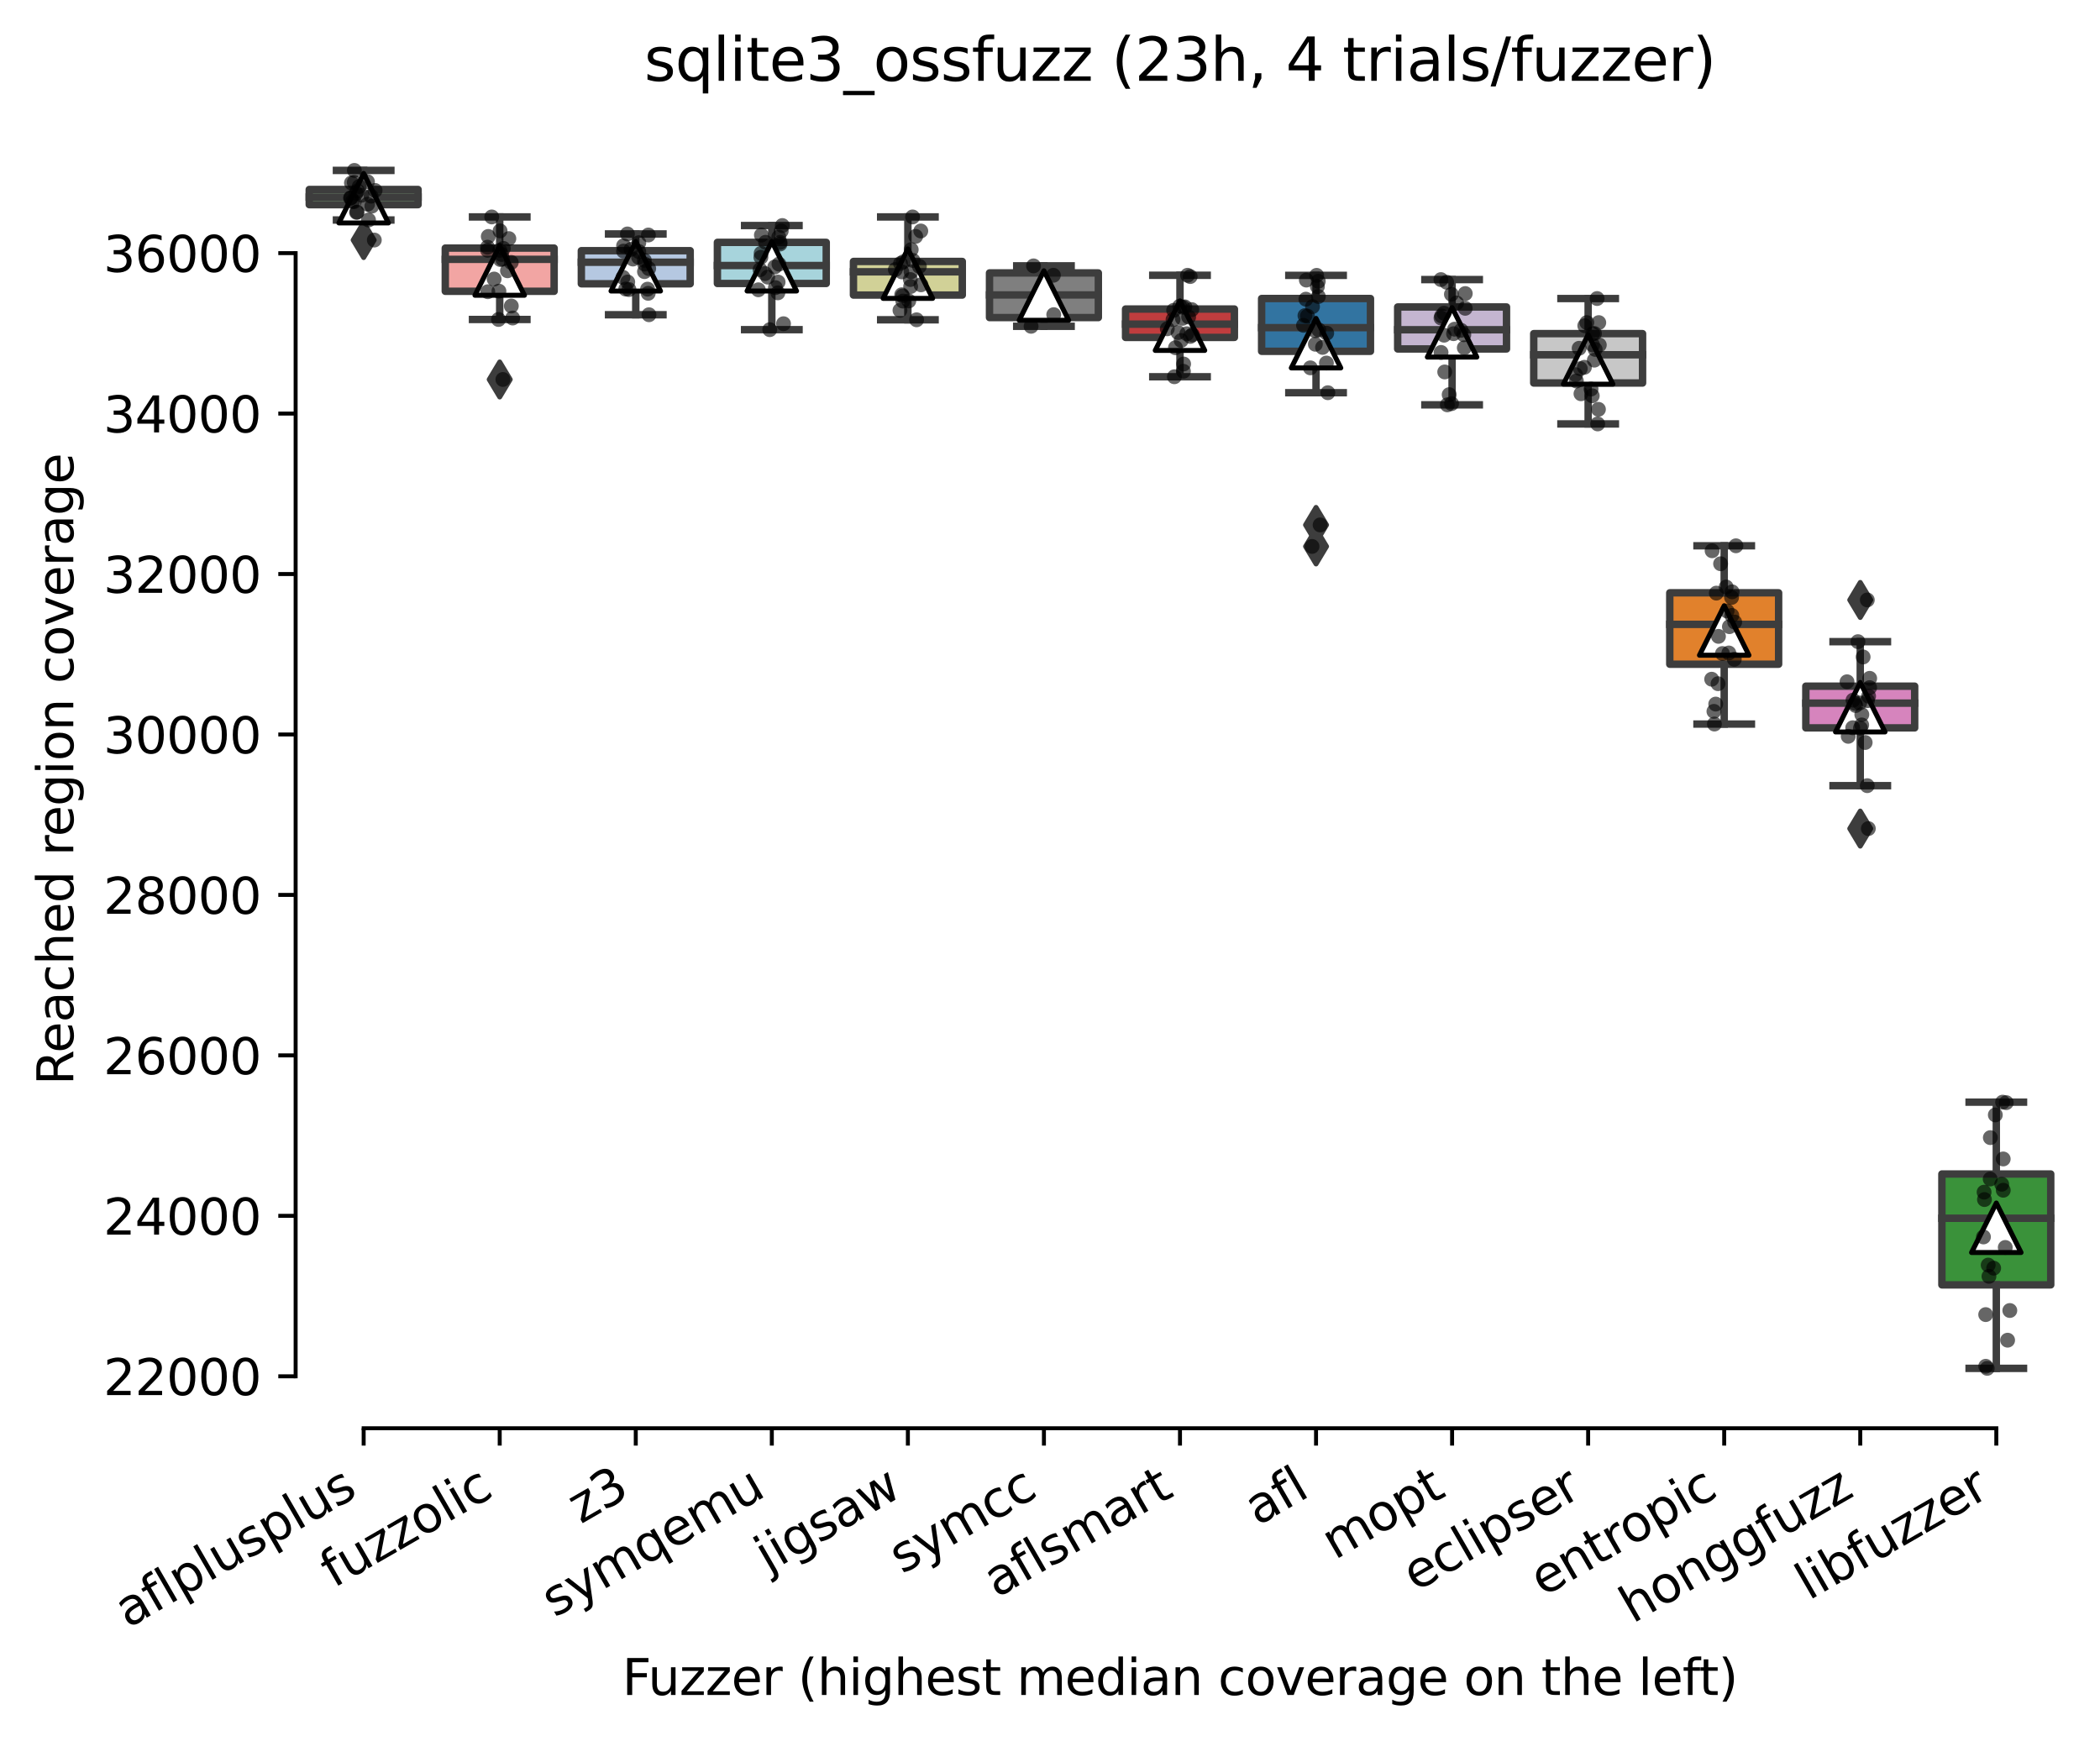 <?xml version="1.0" encoding="utf-8" standalone="no"?>
<!DOCTYPE svg PUBLIC "-//W3C//DTD SVG 1.1//EN"
  "http://www.w3.org/Graphics/SVG/1.1/DTD/svg11.dtd">
<svg xmlns:xlink="http://www.w3.org/1999/xlink" width="424.011pt" height="351.576pt" viewBox="0 0 424.011 351.576" xmlns="http://www.w3.org/2000/svg" version="1.1">
 <defs>
  <style type="text/css">*{stroke-linejoin: round; stroke-linecap: butt}</style>
 </defs>
 <g id="figure_1">
  <g id="patch_1">
   <path d="M 0 351.576 
L 424.011 351.576 
L 424.011 0 
L 0 0 
z
" style="fill: #ffffff"/>
  </g>
  <g id="axes_1">
   <g id="patch_2">
    <path d="M 59.691 288.43 
L 416.811 288.43 
L 416.811 22.318 
L 59.691 22.318 
z
" style="fill: #ffffff"/>
   </g>
   <g id="patch_3">
    <path d="M 62.438 41.332 
L 84.414 41.332 
L 84.414 38.266 
L 62.438 38.266 
L 62.438 41.332 
z
" clip-path="url(#p647a3a9ef6)" style="fill: #9fd495; stroke: #3d3d3d; stroke-width: 1.5; stroke-linejoin: miter"/>
   </g>
   <g id="patch_4">
    <path d="M 89.908 58.826 
L 111.885 58.826 
L 111.885 50.101 
L 89.908 50.101 
L 89.908 58.826 
z
" clip-path="url(#p647a3a9ef6)" style="fill: #f2a5a3; stroke: #3d3d3d; stroke-width: 1.5; stroke-linejoin: miter"/>
   </g>
   <g id="patch_5">
    <path d="M 117.379 57.307 
L 139.356 57.307 
L 139.356 50.624 
L 117.379 50.624 
L 117.379 57.307 
z
" clip-path="url(#p647a3a9ef6)" style="fill: #b5c8e1; stroke: #3d3d3d; stroke-width: 1.5; stroke-linejoin: miter"/>
   </g>
   <g id="patch_6">
    <path d="M 144.85 57.246 
L 166.827 57.246 
L 166.827 48.943 
L 144.85 48.943 
L 144.85 57.246 
z
" clip-path="url(#p647a3a9ef6)" style="fill: #a7d4dc; stroke: #3d3d3d; stroke-width: 1.5; stroke-linejoin: miter"/>
   </g>
   <g id="patch_7">
    <path d="M 172.321 59.587 
L 194.297 59.587 
L 194.297 52.799 
L 172.321 52.799 
L 172.321 59.587 
z
" clip-path="url(#p647a3a9ef6)" style="fill: #d1d197; stroke: #3d3d3d; stroke-width: 1.5; stroke-linejoin: miter"/>
   </g>
   <g id="patch_8">
    <path d="M 199.792 64.132 
L 221.768 64.132 
L 221.768 55.116 
L 199.792 55.116 
L 199.792 64.132 
z
" clip-path="url(#p647a3a9ef6)" style="fill: #7f7f7f; stroke: #3d3d3d; stroke-width: 1.5; stroke-linejoin: miter"/>
   </g>
   <g id="patch_9">
    <path d="M 227.262 68.141 
L 249.239 68.141 
L 249.239 62.406 
L 227.262 62.406 
L 227.262 68.141 
z
" clip-path="url(#p647a3a9ef6)" style="fill: #c03d3e; stroke: #3d3d3d; stroke-width: 1.5; stroke-linejoin: miter"/>
   </g>
   <g id="patch_10">
    <path d="M 254.733 70.944 
L 276.71 70.944 
L 276.71 60.284 
L 254.733 60.284 
L 254.733 70.944 
z
" clip-path="url(#p647a3a9ef6)" style="fill: #3274a1; stroke: #3d3d3d; stroke-width: 1.5; stroke-linejoin: miter"/>
   </g>
   <g id="patch_11">
    <path d="M 282.204 70.47 
L 304.18 70.47 
L 304.18 61.993 
L 282.204 61.993 
L 282.204 70.47 
z
" clip-path="url(#p647a3a9ef6)" style="fill: #c4b5d0; stroke: #3d3d3d; stroke-width: 1.5; stroke-linejoin: miter"/>
   </g>
   <g id="patch_12">
    <path d="M 309.675 77.348 
L 331.651 77.348 
L 331.651 67.376 
L 309.675 67.376 
L 309.675 77.348 
z
" clip-path="url(#p647a3a9ef6)" style="fill: #c7c7c7; stroke: #3d3d3d; stroke-width: 1.5; stroke-linejoin: miter"/>
   </g>
   <g id="patch_13">
    <path d="M 337.145 134.138 
L 359.122 134.138 
L 359.122 119.715 
L 337.145 119.715 
L 337.145 134.138 
z
" clip-path="url(#p647a3a9ef6)" style="fill: #e1812c; stroke: #3d3d3d; stroke-width: 1.5; stroke-linejoin: miter"/>
   </g>
   <g id="patch_14">
    <path d="M 364.616 146.99 
L 386.593 146.99 
L 386.593 138.569 
L 364.616 138.569 
L 364.616 146.99 
z
" clip-path="url(#p647a3a9ef6)" style="fill: #d684bd; stroke: #3d3d3d; stroke-width: 1.5; stroke-linejoin: miter"/>
   </g>
   <g id="patch_15">
    <path d="M 392.087 259.477 
L 414.064 259.477 
L 414.064 237.086 
L 392.087 237.086 
L 392.087 259.477 
z
" clip-path="url(#p647a3a9ef6)" style="fill: #3a923a; stroke: #3d3d3d; stroke-width: 1.5; stroke-linejoin: miter"/>
   </g>
   <g id="matplotlib.axis_1">
    <g id="xtick_1">
     <g id="line2d_1">
      <defs>
       <path id="ma5ec3ac128" d="M 0 0 
L 0 3.5 
" style="stroke: #000000; stroke-width: 0.8"/>
      </defs>
      <g>
       <use xlink:href="#ma5ec3ac128" x="73.426" y="288.43" style="stroke: #000000; stroke-width: 0.8"/>
      </g>
     </g>
     <g id="text_1">
      <!-- aflplusplus -->
      <g transform="translate(25.817 328.897)rotate(-30)scale(0.1 -0.1)">
       <defs>
        <path id="DejaVuSans-61" d="M 2194 1759 
Q 1497 1759 1228 1600 
Q 959 1441 959 1056 
Q 959 750 1161 570 
Q 1363 391 1709 391 
Q 2188 391 2477 730 
Q 2766 1069 2766 1631 
L 2766 1759 
L 2194 1759 
z
M 3341 1997 
L 3341 0 
L 2766 0 
L 2766 531 
Q 2569 213 2275 61 
Q 1981 -91 1556 -91 
Q 1019 -91 701 211 
Q 384 513 384 1019 
Q 384 1609 779 1909 
Q 1175 2209 1959 2209 
L 2766 2209 
L 2766 2266 
Q 2766 2663 2505 2880 
Q 2244 3097 1772 3097 
Q 1472 3097 1187 3025 
Q 903 2953 641 2809 
L 641 3341 
Q 956 3463 1253 3523 
Q 1550 3584 1831 3584 
Q 2591 3584 2966 3190 
Q 3341 2797 3341 1997 
z
" transform="scale(0.016)"/>
        <path id="DejaVuSans-66" d="M 2375 4863 
L 2375 4384 
L 1825 4384 
Q 1516 4384 1395 4259 
Q 1275 4134 1275 3809 
L 1275 3500 
L 2222 3500 
L 2222 3053 
L 1275 3053 
L 1275 0 
L 697 0 
L 697 3053 
L 147 3053 
L 147 3500 
L 697 3500 
L 697 3744 
Q 697 4328 969 4595 
Q 1241 4863 1831 4863 
L 2375 4863 
z
" transform="scale(0.016)"/>
        <path id="DejaVuSans-6c" d="M 603 4863 
L 1178 4863 
L 1178 0 
L 603 0 
L 603 4863 
z
" transform="scale(0.016)"/>
        <path id="DejaVuSans-70" d="M 1159 525 
L 1159 -1331 
L 581 -1331 
L 581 3500 
L 1159 3500 
L 1159 2969 
Q 1341 3281 1617 3432 
Q 1894 3584 2278 3584 
Q 2916 3584 3314 3078 
Q 3713 2572 3713 1747 
Q 3713 922 3314 415 
Q 2916 -91 2278 -91 
Q 1894 -91 1617 61 
Q 1341 213 1159 525 
z
M 3116 1747 
Q 3116 2381 2855 2742 
Q 2594 3103 2138 3103 
Q 1681 3103 1420 2742 
Q 1159 2381 1159 1747 
Q 1159 1113 1420 752 
Q 1681 391 2138 391 
Q 2594 391 2855 752 
Q 3116 1113 3116 1747 
z
" transform="scale(0.016)"/>
        <path id="DejaVuSans-75" d="M 544 1381 
L 544 3500 
L 1119 3500 
L 1119 1403 
Q 1119 906 1312 657 
Q 1506 409 1894 409 
Q 2359 409 2629 706 
Q 2900 1003 2900 1516 
L 2900 3500 
L 3475 3500 
L 3475 0 
L 2900 0 
L 2900 538 
Q 2691 219 2414 64 
Q 2138 -91 1772 -91 
Q 1169 -91 856 284 
Q 544 659 544 1381 
z
M 1991 3584 
L 1991 3584 
z
" transform="scale(0.016)"/>
        <path id="DejaVuSans-73" d="M 2834 3397 
L 2834 2853 
Q 2591 2978 2328 3040 
Q 2066 3103 1784 3103 
Q 1356 3103 1142 2972 
Q 928 2841 928 2578 
Q 928 2378 1081 2264 
Q 1234 2150 1697 2047 
L 1894 2003 
Q 2506 1872 2764 1633 
Q 3022 1394 3022 966 
Q 3022 478 2636 193 
Q 2250 -91 1575 -91 
Q 1294 -91 989 -36 
Q 684 19 347 128 
L 347 722 
Q 666 556 975 473 
Q 1284 391 1588 391 
Q 1994 391 2212 530 
Q 2431 669 2431 922 
Q 2431 1156 2273 1281 
Q 2116 1406 1581 1522 
L 1381 1569 
Q 847 1681 609 1914 
Q 372 2147 372 2553 
Q 372 3047 722 3315 
Q 1072 3584 1716 3584 
Q 2034 3584 2315 3537 
Q 2597 3491 2834 3397 
z
" transform="scale(0.016)"/>
       </defs>
       <use xlink:href="#DejaVuSans-61"/>
       <use xlink:href="#DejaVuSans-66" x="61.279"/>
       <use xlink:href="#DejaVuSans-6c" x="96.484"/>
       <use xlink:href="#DejaVuSans-70" x="124.268"/>
       <use xlink:href="#DejaVuSans-6c" x="187.744"/>
       <use xlink:href="#DejaVuSans-75" x="215.527"/>
       <use xlink:href="#DejaVuSans-73" x="278.906"/>
       <use xlink:href="#DejaVuSans-70" x="331.006"/>
       <use xlink:href="#DejaVuSans-6c" x="394.482"/>
       <use xlink:href="#DejaVuSans-75" x="422.266"/>
       <use xlink:href="#DejaVuSans-73" x="485.645"/>
      </g>
     </g>
    </g>
    <g id="xtick_2">
     <g id="line2d_2">
      <g>
       <use xlink:href="#ma5ec3ac128" x="100.897" y="288.43" style="stroke: #000000; stroke-width: 0.8"/>
      </g>
     </g>
     <g id="text_2">
      <!-- fuzzolic -->
      <g transform="translate(67.357 320.775)rotate(-30)scale(0.1 -0.1)">
       <defs>
        <path id="DejaVuSans-7a" d="M 353 3500 
L 3084 3500 
L 3084 2975 
L 922 459 
L 3084 459 
L 3084 0 
L 275 0 
L 275 525 
L 2438 3041 
L 353 3041 
L 353 3500 
z
" transform="scale(0.016)"/>
        <path id="DejaVuSans-6f" d="M 1959 3097 
Q 1497 3097 1228 2736 
Q 959 2375 959 1747 
Q 959 1119 1226 758 
Q 1494 397 1959 397 
Q 2419 397 2687 759 
Q 2956 1122 2956 1747 
Q 2956 2369 2687 2733 
Q 2419 3097 1959 3097 
z
M 1959 3584 
Q 2709 3584 3137 3096 
Q 3566 2609 3566 1747 
Q 3566 888 3137 398 
Q 2709 -91 1959 -91 
Q 1206 -91 779 398 
Q 353 888 353 1747 
Q 353 2609 779 3096 
Q 1206 3584 1959 3584 
z
" transform="scale(0.016)"/>
        <path id="DejaVuSans-69" d="M 603 3500 
L 1178 3500 
L 1178 0 
L 603 0 
L 603 3500 
z
M 603 4863 
L 1178 4863 
L 1178 4134 
L 603 4134 
L 603 4863 
z
" transform="scale(0.016)"/>
        <path id="DejaVuSans-63" d="M 3122 3366 
L 3122 2828 
Q 2878 2963 2633 3030 
Q 2388 3097 2138 3097 
Q 1578 3097 1268 2742 
Q 959 2388 959 1747 
Q 959 1106 1268 751 
Q 1578 397 2138 397 
Q 2388 397 2633 464 
Q 2878 531 3122 666 
L 3122 134 
Q 2881 22 2623 -34 
Q 2366 -91 2075 -91 
Q 1284 -91 818 406 
Q 353 903 353 1747 
Q 353 2603 823 3093 
Q 1294 3584 2113 3584 
Q 2378 3584 2631 3529 
Q 2884 3475 3122 3366 
z
" transform="scale(0.016)"/>
       </defs>
       <use xlink:href="#DejaVuSans-66"/>
       <use xlink:href="#DejaVuSans-75" x="35.205"/>
       <use xlink:href="#DejaVuSans-7a" x="98.584"/>
       <use xlink:href="#DejaVuSans-7a" x="151.074"/>
       <use xlink:href="#DejaVuSans-6f" x="203.564"/>
       <use xlink:href="#DejaVuSans-6c" x="264.746"/>
       <use xlink:href="#DejaVuSans-69" x="292.529"/>
       <use xlink:href="#DejaVuSans-63" x="320.312"/>
      </g>
     </g>
    </g>
    <g id="xtick_3">
     <g id="line2d_3">
      <g>
       <use xlink:href="#ma5ec3ac128" x="128.368" y="288.43" style="stroke: #000000; stroke-width: 0.8"/>
      </g>
     </g>
     <g id="text_3">
      <!-- z3 -->
      <g transform="translate(117.272 307.816)rotate(-30)scale(0.1 -0.1)">
       <defs>
        <path id="DejaVuSans-33" d="M 2597 2516 
Q 3050 2419 3304 2112 
Q 3559 1806 3559 1356 
Q 3559 666 3084 287 
Q 2609 -91 1734 -91 
Q 1441 -91 1130 -33 
Q 819 25 488 141 
L 488 750 
Q 750 597 1062 519 
Q 1375 441 1716 441 
Q 2309 441 2620 675 
Q 2931 909 2931 1356 
Q 2931 1769 2642 2001 
Q 2353 2234 1838 2234 
L 1294 2234 
L 1294 2753 
L 1863 2753 
Q 2328 2753 2575 2939 
Q 2822 3125 2822 3475 
Q 2822 3834 2567 4026 
Q 2313 4219 1838 4219 
Q 1578 4219 1281 4162 
Q 984 4106 628 3988 
L 628 4550 
Q 988 4650 1302 4700 
Q 1616 4750 1894 4750 
Q 2613 4750 3031 4423 
Q 3450 4097 3450 3541 
Q 3450 3153 3228 2886 
Q 3006 2619 2597 2516 
z
" transform="scale(0.016)"/>
       </defs>
       <use xlink:href="#DejaVuSans-7a"/>
       <use xlink:href="#DejaVuSans-33" x="52.49"/>
      </g>
     </g>
    </g>
    <g id="xtick_4">
     <g id="line2d_4">
      <g>
       <use xlink:href="#ma5ec3ac128" x="155.838" y="288.43" style="stroke: #000000; stroke-width: 0.8"/>
      </g>
     </g>
     <g id="text_4">
      <!-- symqemu -->
      <g transform="translate(111.975 326.735)rotate(-30)scale(0.1 -0.1)">
       <defs>
        <path id="DejaVuSans-79" d="M 2059 -325 
Q 1816 -950 1584 -1140 
Q 1353 -1331 966 -1331 
L 506 -1331 
L 506 -850 
L 844 -850 
Q 1081 -850 1212 -737 
Q 1344 -625 1503 -206 
L 1606 56 
L 191 3500 
L 800 3500 
L 1894 763 
L 2988 3500 
L 3597 3500 
L 2059 -325 
z
" transform="scale(0.016)"/>
        <path id="DejaVuSans-6d" d="M 3328 2828 
Q 3544 3216 3844 3400 
Q 4144 3584 4550 3584 
Q 5097 3584 5394 3201 
Q 5691 2819 5691 2113 
L 5691 0 
L 5113 0 
L 5113 2094 
Q 5113 2597 4934 2840 
Q 4756 3084 4391 3084 
Q 3944 3084 3684 2787 
Q 3425 2491 3425 1978 
L 3425 0 
L 2847 0 
L 2847 2094 
Q 2847 2600 2669 2842 
Q 2491 3084 2119 3084 
Q 1678 3084 1418 2786 
Q 1159 2488 1159 1978 
L 1159 0 
L 581 0 
L 581 3500 
L 1159 3500 
L 1159 2956 
Q 1356 3278 1631 3431 
Q 1906 3584 2284 3584 
Q 2666 3584 2933 3390 
Q 3200 3197 3328 2828 
z
" transform="scale(0.016)"/>
        <path id="DejaVuSans-71" d="M 947 1747 
Q 947 1113 1208 752 
Q 1469 391 1925 391 
Q 2381 391 2643 752 
Q 2906 1113 2906 1747 
Q 2906 2381 2643 2742 
Q 2381 3103 1925 3103 
Q 1469 3103 1208 2742 
Q 947 2381 947 1747 
z
M 2906 525 
Q 2725 213 2448 61 
Q 2172 -91 1784 -91 
Q 1150 -91 751 415 
Q 353 922 353 1747 
Q 353 2572 751 3078 
Q 1150 3584 1784 3584 
Q 2172 3584 2448 3432 
Q 2725 3281 2906 2969 
L 2906 3500 
L 3481 3500 
L 3481 -1331 
L 2906 -1331 
L 2906 525 
z
" transform="scale(0.016)"/>
        <path id="DejaVuSans-65" d="M 3597 1894 
L 3597 1613 
L 953 1613 
Q 991 1019 1311 708 
Q 1631 397 2203 397 
Q 2534 397 2845 478 
Q 3156 559 3463 722 
L 3463 178 
Q 3153 47 2828 -22 
Q 2503 -91 2169 -91 
Q 1331 -91 842 396 
Q 353 884 353 1716 
Q 353 2575 817 3079 
Q 1281 3584 2069 3584 
Q 2775 3584 3186 3129 
Q 3597 2675 3597 1894 
z
M 3022 2063 
Q 3016 2534 2758 2815 
Q 2500 3097 2075 3097 
Q 1594 3097 1305 2825 
Q 1016 2553 972 2059 
L 3022 2063 
z
" transform="scale(0.016)"/>
       </defs>
       <use xlink:href="#DejaVuSans-73"/>
       <use xlink:href="#DejaVuSans-79" x="52.1"/>
       <use xlink:href="#DejaVuSans-6d" x="111.279"/>
       <use xlink:href="#DejaVuSans-71" x="208.691"/>
       <use xlink:href="#DejaVuSans-65" x="272.168"/>
       <use xlink:href="#DejaVuSans-6d" x="333.691"/>
       <use xlink:href="#DejaVuSans-75" x="431.104"/>
      </g>
     </g>
    </g>
    <g id="xtick_5">
     <g id="line2d_5">
      <g>
       <use xlink:href="#ma5ec3ac128" x="183.309" y="288.43" style="stroke: #000000; stroke-width: 0.8"/>
      </g>
     </g>
     <g id="text_5">
      <!-- jigsaw -->
      <g transform="translate(155.058 317.721)rotate(-30)scale(0.1 -0.1)">
       <defs>
        <path id="DejaVuSans-6a" d="M 603 3500 
L 1178 3500 
L 1178 -63 
Q 1178 -731 923 -1031 
Q 669 -1331 103 -1331 
L -116 -1331 
L -116 -844 
L 38 -844 
Q 366 -844 484 -692 
Q 603 -541 603 -63 
L 603 3500 
z
M 603 4863 
L 1178 4863 
L 1178 4134 
L 603 4134 
L 603 4863 
z
" transform="scale(0.016)"/>
        <path id="DejaVuSans-67" d="M 2906 1791 
Q 2906 2416 2648 2759 
Q 2391 3103 1925 3103 
Q 1463 3103 1205 2759 
Q 947 2416 947 1791 
Q 947 1169 1205 825 
Q 1463 481 1925 481 
Q 2391 481 2648 825 
Q 2906 1169 2906 1791 
z
M 3481 434 
Q 3481 -459 3084 -895 
Q 2688 -1331 1869 -1331 
Q 1566 -1331 1297 -1286 
Q 1028 -1241 775 -1147 
L 775 -588 
Q 1028 -725 1275 -790 
Q 1522 -856 1778 -856 
Q 2344 -856 2625 -561 
Q 2906 -266 2906 331 
L 2906 616 
Q 2728 306 2450 153 
Q 2172 0 1784 0 
Q 1141 0 747 490 
Q 353 981 353 1791 
Q 353 2603 747 3093 
Q 1141 3584 1784 3584 
Q 2172 3584 2450 3431 
Q 2728 3278 2906 2969 
L 2906 3500 
L 3481 3500 
L 3481 434 
z
" transform="scale(0.016)"/>
        <path id="DejaVuSans-77" d="M 269 3500 
L 844 3500 
L 1563 769 
L 2278 3500 
L 2956 3500 
L 3675 769 
L 4391 3500 
L 4966 3500 
L 4050 0 
L 3372 0 
L 2619 2869 
L 1863 0 
L 1184 0 
L 269 3500 
z
" transform="scale(0.016)"/>
       </defs>
       <use xlink:href="#DejaVuSans-6a"/>
       <use xlink:href="#DejaVuSans-69" x="27.783"/>
       <use xlink:href="#DejaVuSans-67" x="55.566"/>
       <use xlink:href="#DejaVuSans-73" x="119.043"/>
       <use xlink:href="#DejaVuSans-61" x="171.143"/>
       <use xlink:href="#DejaVuSans-77" x="232.422"/>
      </g>
     </g>
    </g>
    <g id="xtick_6">
     <g id="line2d_6">
      <g>
       <use xlink:href="#ma5ec3ac128" x="210.78" y="288.43" style="stroke: #000000; stroke-width: 0.8"/>
      </g>
     </g>
     <g id="text_6">
      <!-- symcc -->
      <g transform="translate(182.144 317.943)rotate(-30)scale(0.1 -0.1)">
       <use xlink:href="#DejaVuSans-73"/>
       <use xlink:href="#DejaVuSans-79" x="52.1"/>
       <use xlink:href="#DejaVuSans-6d" x="111.279"/>
       <use xlink:href="#DejaVuSans-63" x="208.691"/>
       <use xlink:href="#DejaVuSans-63" x="263.672"/>
      </g>
     </g>
    </g>
    <g id="xtick_7">
     <g id="line2d_7">
      <g>
       <use xlink:href="#ma5ec3ac128" x="238.251" y="288.43" style="stroke: #000000; stroke-width: 0.8"/>
      </g>
     </g>
     <g id="text_7">
      <!-- aflsmart -->
      <g transform="translate(201.24 322.779)rotate(-30)scale(0.1 -0.1)">
       <defs>
        <path id="DejaVuSans-72" d="M 2631 2963 
Q 2534 3019 2420 3045 
Q 2306 3072 2169 3072 
Q 1681 3072 1420 2755 
Q 1159 2438 1159 1844 
L 1159 0 
L 581 0 
L 581 3500 
L 1159 3500 
L 1159 2956 
Q 1341 3275 1631 3429 
Q 1922 3584 2338 3584 
Q 2397 3584 2469 3576 
Q 2541 3569 2628 3553 
L 2631 2963 
z
" transform="scale(0.016)"/>
        <path id="DejaVuSans-74" d="M 1172 4494 
L 1172 3500 
L 2356 3500 
L 2356 3053 
L 1172 3053 
L 1172 1153 
Q 1172 725 1289 603 
Q 1406 481 1766 481 
L 2356 481 
L 2356 0 
L 1766 0 
Q 1100 0 847 248 
Q 594 497 594 1153 
L 594 3053 
L 172 3053 
L 172 3500 
L 594 3500 
L 594 4494 
L 1172 4494 
z
" transform="scale(0.016)"/>
       </defs>
       <use xlink:href="#DejaVuSans-61"/>
       <use xlink:href="#DejaVuSans-66" x="61.279"/>
       <use xlink:href="#DejaVuSans-6c" x="96.484"/>
       <use xlink:href="#DejaVuSans-73" x="124.268"/>
       <use xlink:href="#DejaVuSans-6d" x="176.367"/>
       <use xlink:href="#DejaVuSans-61" x="273.779"/>
       <use xlink:href="#DejaVuSans-72" x="335.059"/>
       <use xlink:href="#DejaVuSans-74" x="376.172"/>
      </g>
     </g>
    </g>
    <g id="xtick_8">
     <g id="line2d_8">
      <g>
       <use xlink:href="#ma5ec3ac128" x="265.721" y="288.43" style="stroke: #000000; stroke-width: 0.8"/>
      </g>
     </g>
     <g id="text_8">
      <!-- afl -->
      <g transform="translate(253.92 308.224)rotate(-30)scale(0.1 -0.1)">
       <use xlink:href="#DejaVuSans-61"/>
       <use xlink:href="#DejaVuSans-66" x="61.279"/>
       <use xlink:href="#DejaVuSans-6c" x="96.484"/>
      </g>
     </g>
    </g>
    <g id="xtick_9">
     <g id="line2d_9">
      <g>
       <use xlink:href="#ma5ec3ac128" x="293.192" y="288.43" style="stroke: #000000; stroke-width: 0.8"/>
      </g>
     </g>
     <g id="text_9">
      <!-- mopt -->
      <g transform="translate(269.525 315.075)rotate(-30)scale(0.1 -0.1)">
       <use xlink:href="#DejaVuSans-6d"/>
       <use xlink:href="#DejaVuSans-6f" x="97.412"/>
       <use xlink:href="#DejaVuSans-70" x="158.594"/>
       <use xlink:href="#DejaVuSans-74" x="222.07"/>
      </g>
     </g>
    </g>
    <g id="xtick_10">
     <g id="line2d_10">
      <g>
       <use xlink:href="#ma5ec3ac128" x="320.663" y="288.43" style="stroke: #000000; stroke-width: 0.8"/>
      </g>
     </g>
     <g id="text_10">
      <!-- eclipser -->
      <g transform="translate(285.822 321.525)rotate(-30)scale(0.1 -0.1)">
       <use xlink:href="#DejaVuSans-65"/>
       <use xlink:href="#DejaVuSans-63" x="61.523"/>
       <use xlink:href="#DejaVuSans-6c" x="116.504"/>
       <use xlink:href="#DejaVuSans-69" x="144.287"/>
       <use xlink:href="#DejaVuSans-70" x="172.07"/>
       <use xlink:href="#DejaVuSans-73" x="235.547"/>
       <use xlink:href="#DejaVuSans-65" x="287.646"/>
       <use xlink:href="#DejaVuSans-72" x="349.17"/>
      </g>
     </g>
    </g>
    <g id="xtick_11">
     <g id="line2d_11">
      <g>
       <use xlink:href="#ma5ec3ac128" x="348.134" y="288.43" style="stroke: #000000; stroke-width: 0.8"/>
      </g>
     </g>
     <g id="text_11">
      <!-- entropic -->
      <g transform="translate(311.552 322.531)rotate(-30)scale(0.1 -0.1)">
       <defs>
        <path id="DejaVuSans-6e" d="M 3513 2113 
L 3513 0 
L 2938 0 
L 2938 2094 
Q 2938 2591 2744 2837 
Q 2550 3084 2163 3084 
Q 1697 3084 1428 2787 
Q 1159 2491 1159 1978 
L 1159 0 
L 581 0 
L 581 3500 
L 1159 3500 
L 1159 2956 
Q 1366 3272 1645 3428 
Q 1925 3584 2291 3584 
Q 2894 3584 3203 3211 
Q 3513 2838 3513 2113 
z
" transform="scale(0.016)"/>
       </defs>
       <use xlink:href="#DejaVuSans-65"/>
       <use xlink:href="#DejaVuSans-6e" x="61.523"/>
       <use xlink:href="#DejaVuSans-74" x="124.902"/>
       <use xlink:href="#DejaVuSans-72" x="164.111"/>
       <use xlink:href="#DejaVuSans-6f" x="202.975"/>
       <use xlink:href="#DejaVuSans-70" x="264.156"/>
       <use xlink:href="#DejaVuSans-69" x="327.633"/>
       <use xlink:href="#DejaVuSans-63" x="355.416"/>
      </g>
     </g>
    </g>
    <g id="xtick_12">
     <g id="line2d_12">
      <g>
       <use xlink:href="#ma5ec3ac128" x="375.604" y="288.43" style="stroke: #000000; stroke-width: 0.8"/>
      </g>
     </g>
     <g id="text_12">
      <!-- honggfuzz -->
      <g transform="translate(329.665 327.933)rotate(-30)scale(0.1 -0.1)">
       <defs>
        <path id="DejaVuSans-68" d="M 3513 2113 
L 3513 0 
L 2938 0 
L 2938 2094 
Q 2938 2591 2744 2837 
Q 2550 3084 2163 3084 
Q 1697 3084 1428 2787 
Q 1159 2491 1159 1978 
L 1159 0 
L 581 0 
L 581 4863 
L 1159 4863 
L 1159 2956 
Q 1366 3272 1645 3428 
Q 1925 3584 2291 3584 
Q 2894 3584 3203 3211 
Q 3513 2838 3513 2113 
z
" transform="scale(0.016)"/>
       </defs>
       <use xlink:href="#DejaVuSans-68"/>
       <use xlink:href="#DejaVuSans-6f" x="63.379"/>
       <use xlink:href="#DejaVuSans-6e" x="124.561"/>
       <use xlink:href="#DejaVuSans-67" x="187.939"/>
       <use xlink:href="#DejaVuSans-67" x="251.416"/>
       <use xlink:href="#DejaVuSans-66" x="314.893"/>
       <use xlink:href="#DejaVuSans-75" x="350.098"/>
       <use xlink:href="#DejaVuSans-7a" x="413.477"/>
       <use xlink:href="#DejaVuSans-7a" x="465.967"/>
      </g>
     </g>
    </g>
    <g id="xtick_13">
     <g id="line2d_13">
      <g>
       <use xlink:href="#ma5ec3ac128" x="403.075" y="288.43" style="stroke: #000000; stroke-width: 0.8"/>
      </g>
     </g>
     <g id="text_13">
      <!-- libfuzzer -->
      <g transform="translate(365.209 323.272)rotate(-30)scale(0.1 -0.1)">
       <defs>
        <path id="DejaVuSans-62" d="M 3116 1747 
Q 3116 2381 2855 2742 
Q 2594 3103 2138 3103 
Q 1681 3103 1420 2742 
Q 1159 2381 1159 1747 
Q 1159 1113 1420 752 
Q 1681 391 2138 391 
Q 2594 391 2855 752 
Q 3116 1113 3116 1747 
z
M 1159 2969 
Q 1341 3281 1617 3432 
Q 1894 3584 2278 3584 
Q 2916 3584 3314 3078 
Q 3713 2572 3713 1747 
Q 3713 922 3314 415 
Q 2916 -91 2278 -91 
Q 1894 -91 1617 61 
Q 1341 213 1159 525 
L 1159 0 
L 581 0 
L 581 4863 
L 1159 4863 
L 1159 2969 
z
" transform="scale(0.016)"/>
       </defs>
       <use xlink:href="#DejaVuSans-6c"/>
       <use xlink:href="#DejaVuSans-69" x="27.783"/>
       <use xlink:href="#DejaVuSans-62" x="55.566"/>
       <use xlink:href="#DejaVuSans-66" x="119.043"/>
       <use xlink:href="#DejaVuSans-75" x="154.248"/>
       <use xlink:href="#DejaVuSans-7a" x="217.627"/>
       <use xlink:href="#DejaVuSans-7a" x="270.117"/>
       <use xlink:href="#DejaVuSans-65" x="322.607"/>
       <use xlink:href="#DejaVuSans-72" x="384.131"/>
      </g>
     </g>
    </g>
    <g id="text_14">
     <!-- Fuzzer (highest median coverage on the left) -->
     <g transform="translate(125.633 342.297)scale(0.1 -0.1)">
      <defs>
       <path id="DejaVuSans-46" d="M 628 4666 
L 3309 4666 
L 3309 4134 
L 1259 4134 
L 1259 2759 
L 3109 2759 
L 3109 2228 
L 1259 2228 
L 1259 0 
L 628 0 
L 628 4666 
z
" transform="scale(0.016)"/>
       <path id="DejaVuSans-20" transform="scale(0.016)"/>
       <path id="DejaVuSans-28" d="M 1984 4856 
Q 1566 4138 1362 3434 
Q 1159 2731 1159 2009 
Q 1159 1288 1364 580 
Q 1569 -128 1984 -844 
L 1484 -844 
Q 1016 -109 783 600 
Q 550 1309 550 2009 
Q 550 2706 781 3412 
Q 1013 4119 1484 4856 
L 1984 4856 
z
" transform="scale(0.016)"/>
       <path id="DejaVuSans-64" d="M 2906 2969 
L 2906 4863 
L 3481 4863 
L 3481 0 
L 2906 0 
L 2906 525 
Q 2725 213 2448 61 
Q 2172 -91 1784 -91 
Q 1150 -91 751 415 
Q 353 922 353 1747 
Q 353 2572 751 3078 
Q 1150 3584 1784 3584 
Q 2172 3584 2448 3432 
Q 2725 3281 2906 2969 
z
M 947 1747 
Q 947 1113 1208 752 
Q 1469 391 1925 391 
Q 2381 391 2643 752 
Q 2906 1113 2906 1747 
Q 2906 2381 2643 2742 
Q 2381 3103 1925 3103 
Q 1469 3103 1208 2742 
Q 947 2381 947 1747 
z
" transform="scale(0.016)"/>
       <path id="DejaVuSans-76" d="M 191 3500 
L 800 3500 
L 1894 563 
L 2988 3500 
L 3597 3500 
L 2284 0 
L 1503 0 
L 191 3500 
z
" transform="scale(0.016)"/>
       <path id="DejaVuSans-29" d="M 513 4856 
L 1013 4856 
Q 1481 4119 1714 3412 
Q 1947 2706 1947 2009 
Q 1947 1309 1714 600 
Q 1481 -109 1013 -844 
L 513 -844 
Q 928 -128 1133 580 
Q 1338 1288 1338 2009 
Q 1338 2731 1133 3434 
Q 928 4138 513 4856 
z
" transform="scale(0.016)"/>
      </defs>
      <use xlink:href="#DejaVuSans-46"/>
      <use xlink:href="#DejaVuSans-75" x="52.02"/>
      <use xlink:href="#DejaVuSans-7a" x="115.398"/>
      <use xlink:href="#DejaVuSans-7a" x="167.889"/>
      <use xlink:href="#DejaVuSans-65" x="220.379"/>
      <use xlink:href="#DejaVuSans-72" x="281.902"/>
      <use xlink:href="#DejaVuSans-20" x="323.016"/>
      <use xlink:href="#DejaVuSans-28" x="354.803"/>
      <use xlink:href="#DejaVuSans-68" x="393.816"/>
      <use xlink:href="#DejaVuSans-69" x="457.195"/>
      <use xlink:href="#DejaVuSans-67" x="484.979"/>
      <use xlink:href="#DejaVuSans-68" x="548.455"/>
      <use xlink:href="#DejaVuSans-65" x="611.834"/>
      <use xlink:href="#DejaVuSans-73" x="673.357"/>
      <use xlink:href="#DejaVuSans-74" x="725.457"/>
      <use xlink:href="#DejaVuSans-20" x="764.666"/>
      <use xlink:href="#DejaVuSans-6d" x="796.453"/>
      <use xlink:href="#DejaVuSans-65" x="893.865"/>
      <use xlink:href="#DejaVuSans-64" x="955.389"/>
      <use xlink:href="#DejaVuSans-69" x="1018.865"/>
      <use xlink:href="#DejaVuSans-61" x="1046.648"/>
      <use xlink:href="#DejaVuSans-6e" x="1107.928"/>
      <use xlink:href="#DejaVuSans-20" x="1171.307"/>
      <use xlink:href="#DejaVuSans-63" x="1203.094"/>
      <use xlink:href="#DejaVuSans-6f" x="1258.074"/>
      <use xlink:href="#DejaVuSans-76" x="1319.256"/>
      <use xlink:href="#DejaVuSans-65" x="1378.436"/>
      <use xlink:href="#DejaVuSans-72" x="1439.959"/>
      <use xlink:href="#DejaVuSans-61" x="1481.072"/>
      <use xlink:href="#DejaVuSans-67" x="1542.352"/>
      <use xlink:href="#DejaVuSans-65" x="1605.828"/>
      <use xlink:href="#DejaVuSans-20" x="1667.352"/>
      <use xlink:href="#DejaVuSans-6f" x="1699.139"/>
      <use xlink:href="#DejaVuSans-6e" x="1760.32"/>
      <use xlink:href="#DejaVuSans-20" x="1823.699"/>
      <use xlink:href="#DejaVuSans-74" x="1855.486"/>
      <use xlink:href="#DejaVuSans-68" x="1894.695"/>
      <use xlink:href="#DejaVuSans-65" x="1958.074"/>
      <use xlink:href="#DejaVuSans-20" x="2019.598"/>
      <use xlink:href="#DejaVuSans-6c" x="2051.385"/>
      <use xlink:href="#DejaVuSans-65" x="2079.168"/>
      <use xlink:href="#DejaVuSans-66" x="2140.691"/>
      <use xlink:href="#DejaVuSans-74" x="2174.146"/>
      <use xlink:href="#DejaVuSans-29" x="2213.355"/>
     </g>
    </g>
   </g>
   <g id="matplotlib.axis_2">
    <g id="ytick_1">
     <g id="line2d_14">
      <defs>
       <path id="m6694d8adc4" d="M 0 0 
L -3.5 0 
" style="stroke: #000000; stroke-width: 0.8"/>
      </defs>
      <g>
       <use xlink:href="#m6694d8adc4" x="59.691" y="277.938" style="stroke: #000000; stroke-width: 0.8"/>
      </g>
     </g>
     <g id="text_15">
      <!-- 22000 -->
      <g transform="translate(20.878 281.737)scale(0.1 -0.1)">
       <defs>
        <path id="DejaVuSans-32" d="M 1228 531 
L 3431 531 
L 3431 0 
L 469 0 
L 469 531 
Q 828 903 1448 1529 
Q 2069 2156 2228 2338 
Q 2531 2678 2651 2914 
Q 2772 3150 2772 3378 
Q 2772 3750 2511 3984 
Q 2250 4219 1831 4219 
Q 1534 4219 1204 4116 
Q 875 4013 500 3803 
L 500 4441 
Q 881 4594 1212 4672 
Q 1544 4750 1819 4750 
Q 2544 4750 2975 4387 
Q 3406 4025 3406 3419 
Q 3406 3131 3298 2873 
Q 3191 2616 2906 2266 
Q 2828 2175 2409 1742 
Q 1991 1309 1228 531 
z
" transform="scale(0.016)"/>
        <path id="DejaVuSans-30" d="M 2034 4250 
Q 1547 4250 1301 3770 
Q 1056 3291 1056 2328 
Q 1056 1369 1301 889 
Q 1547 409 2034 409 
Q 2525 409 2770 889 
Q 3016 1369 3016 2328 
Q 3016 3291 2770 3770 
Q 2525 4250 2034 4250 
z
M 2034 4750 
Q 2819 4750 3233 4129 
Q 3647 3509 3647 2328 
Q 3647 1150 3233 529 
Q 2819 -91 2034 -91 
Q 1250 -91 836 529 
Q 422 1150 422 2328 
Q 422 3509 836 4129 
Q 1250 4750 2034 4750 
z
" transform="scale(0.016)"/>
       </defs>
       <use xlink:href="#DejaVuSans-32"/>
       <use xlink:href="#DejaVuSans-32" x="63.623"/>
       <use xlink:href="#DejaVuSans-30" x="127.246"/>
       <use xlink:href="#DejaVuSans-30" x="190.869"/>
       <use xlink:href="#DejaVuSans-30" x="254.492"/>
      </g>
     </g>
    </g>
    <g id="ytick_2">
     <g id="line2d_15">
      <g>
       <use xlink:href="#m6694d8adc4" x="59.691" y="245.535" style="stroke: #000000; stroke-width: 0.8"/>
      </g>
     </g>
     <g id="text_16">
      <!-- 24000 -->
      <g transform="translate(20.878 249.334)scale(0.1 -0.1)">
       <defs>
        <path id="DejaVuSans-34" d="M 2419 4116 
L 825 1625 
L 2419 1625 
L 2419 4116 
z
M 2253 4666 
L 3047 4666 
L 3047 1625 
L 3713 1625 
L 3713 1100 
L 3047 1100 
L 3047 0 
L 2419 0 
L 2419 1100 
L 313 1100 
L 313 1709 
L 2253 4666 
z
" transform="scale(0.016)"/>
       </defs>
       <use xlink:href="#DejaVuSans-32"/>
       <use xlink:href="#DejaVuSans-34" x="63.623"/>
       <use xlink:href="#DejaVuSans-30" x="127.246"/>
       <use xlink:href="#DejaVuSans-30" x="190.869"/>
       <use xlink:href="#DejaVuSans-30" x="254.492"/>
      </g>
     </g>
    </g>
    <g id="ytick_3">
     <g id="line2d_16">
      <g>
       <use xlink:href="#m6694d8adc4" x="59.691" y="213.132" style="stroke: #000000; stroke-width: 0.8"/>
      </g>
     </g>
     <g id="text_17">
      <!-- 26000 -->
      <g transform="translate(20.878 216.932)scale(0.1 -0.1)">
       <defs>
        <path id="DejaVuSans-36" d="M 2113 2584 
Q 1688 2584 1439 2293 
Q 1191 2003 1191 1497 
Q 1191 994 1439 701 
Q 1688 409 2113 409 
Q 2538 409 2786 701 
Q 3034 994 3034 1497 
Q 3034 2003 2786 2293 
Q 2538 2584 2113 2584 
z
M 3366 4563 
L 3366 3988 
Q 3128 4100 2886 4159 
Q 2644 4219 2406 4219 
Q 1781 4219 1451 3797 
Q 1122 3375 1075 2522 
Q 1259 2794 1537 2939 
Q 1816 3084 2150 3084 
Q 2853 3084 3261 2657 
Q 3669 2231 3669 1497 
Q 3669 778 3244 343 
Q 2819 -91 2113 -91 
Q 1303 -91 875 529 
Q 447 1150 447 2328 
Q 447 3434 972 4092 
Q 1497 4750 2381 4750 
Q 2619 4750 2861 4703 
Q 3103 4656 3366 4563 
z
" transform="scale(0.016)"/>
       </defs>
       <use xlink:href="#DejaVuSans-32"/>
       <use xlink:href="#DejaVuSans-36" x="63.623"/>
       <use xlink:href="#DejaVuSans-30" x="127.246"/>
       <use xlink:href="#DejaVuSans-30" x="190.869"/>
       <use xlink:href="#DejaVuSans-30" x="254.492"/>
      </g>
     </g>
    </g>
    <g id="ytick_4">
     <g id="line2d_17">
      <g>
       <use xlink:href="#m6694d8adc4" x="59.691" y="180.729" style="stroke: #000000; stroke-width: 0.8"/>
      </g>
     </g>
     <g id="text_18">
      <!-- 28000 -->
      <g transform="translate(20.878 184.529)scale(0.1 -0.1)">
       <defs>
        <path id="DejaVuSans-38" d="M 2034 2216 
Q 1584 2216 1326 1975 
Q 1069 1734 1069 1313 
Q 1069 891 1326 650 
Q 1584 409 2034 409 
Q 2484 409 2743 651 
Q 3003 894 3003 1313 
Q 3003 1734 2745 1975 
Q 2488 2216 2034 2216 
z
M 1403 2484 
Q 997 2584 770 2862 
Q 544 3141 544 3541 
Q 544 4100 942 4425 
Q 1341 4750 2034 4750 
Q 2731 4750 3128 4425 
Q 3525 4100 3525 3541 
Q 3525 3141 3298 2862 
Q 3072 2584 2669 2484 
Q 3125 2378 3379 2068 
Q 3634 1759 3634 1313 
Q 3634 634 3220 271 
Q 2806 -91 2034 -91 
Q 1263 -91 848 271 
Q 434 634 434 1313 
Q 434 1759 690 2068 
Q 947 2378 1403 2484 
z
M 1172 3481 
Q 1172 3119 1398 2916 
Q 1625 2713 2034 2713 
Q 2441 2713 2670 2916 
Q 2900 3119 2900 3481 
Q 2900 3844 2670 4047 
Q 2441 4250 2034 4250 
Q 1625 4250 1398 4047 
Q 1172 3844 1172 3481 
z
" transform="scale(0.016)"/>
       </defs>
       <use xlink:href="#DejaVuSans-32"/>
       <use xlink:href="#DejaVuSans-38" x="63.623"/>
       <use xlink:href="#DejaVuSans-30" x="127.246"/>
       <use xlink:href="#DejaVuSans-30" x="190.869"/>
       <use xlink:href="#DejaVuSans-30" x="254.492"/>
      </g>
     </g>
    </g>
    <g id="ytick_5">
     <g id="line2d_18">
      <g>
       <use xlink:href="#m6694d8adc4" x="59.691" y="148.326" style="stroke: #000000; stroke-width: 0.8"/>
      </g>
     </g>
     <g id="text_19">
      <!-- 30000 -->
      <g transform="translate(20.878 152.126)scale(0.1 -0.1)">
       <use xlink:href="#DejaVuSans-33"/>
       <use xlink:href="#DejaVuSans-30" x="63.623"/>
       <use xlink:href="#DejaVuSans-30" x="127.246"/>
       <use xlink:href="#DejaVuSans-30" x="190.869"/>
       <use xlink:href="#DejaVuSans-30" x="254.492"/>
      </g>
     </g>
    </g>
    <g id="ytick_6">
     <g id="line2d_19">
      <g>
       <use xlink:href="#m6694d8adc4" x="59.691" y="115.924" style="stroke: #000000; stroke-width: 0.8"/>
      </g>
     </g>
     <g id="text_20">
      <!-- 32000 -->
      <g transform="translate(20.878 119.723)scale(0.1 -0.1)">
       <use xlink:href="#DejaVuSans-33"/>
       <use xlink:href="#DejaVuSans-32" x="63.623"/>
       <use xlink:href="#DejaVuSans-30" x="127.246"/>
       <use xlink:href="#DejaVuSans-30" x="190.869"/>
       <use xlink:href="#DejaVuSans-30" x="254.492"/>
      </g>
     </g>
    </g>
    <g id="ytick_7">
     <g id="line2d_20">
      <g>
       <use xlink:href="#m6694d8adc4" x="59.691" y="83.521" style="stroke: #000000; stroke-width: 0.8"/>
      </g>
     </g>
     <g id="text_21">
      <!-- 34000 -->
      <g transform="translate(20.878 87.32)scale(0.1 -0.1)">
       <use xlink:href="#DejaVuSans-33"/>
       <use xlink:href="#DejaVuSans-34" x="63.623"/>
       <use xlink:href="#DejaVuSans-30" x="127.246"/>
       <use xlink:href="#DejaVuSans-30" x="190.869"/>
       <use xlink:href="#DejaVuSans-30" x="254.492"/>
      </g>
     </g>
    </g>
    <g id="ytick_8">
     <g id="line2d_21">
      <g>
       <use xlink:href="#m6694d8adc4" x="59.691" y="51.118" style="stroke: #000000; stroke-width: 0.8"/>
      </g>
     </g>
     <g id="text_22">
      <!-- 36000 -->
      <g transform="translate(20.878 54.917)scale(0.1 -0.1)">
       <use xlink:href="#DejaVuSans-33"/>
       <use xlink:href="#DejaVuSans-36" x="63.623"/>
       <use xlink:href="#DejaVuSans-30" x="127.246"/>
       <use xlink:href="#DejaVuSans-30" x="190.869"/>
       <use xlink:href="#DejaVuSans-30" x="254.492"/>
      </g>
     </g>
    </g>
    <g id="text_23">
     <!-- Reached region coverage -->
     <g transform="translate(14.798 219.137)rotate(-90)scale(0.1 -0.1)">
      <defs>
       <path id="DejaVuSans-52" d="M 2841 2188 
Q 3044 2119 3236 1894 
Q 3428 1669 3622 1275 
L 4263 0 
L 3584 0 
L 2988 1197 
Q 2756 1666 2539 1819 
Q 2322 1972 1947 1972 
L 1259 1972 
L 1259 0 
L 628 0 
L 628 4666 
L 2053 4666 
Q 2853 4666 3247 4331 
Q 3641 3997 3641 3322 
Q 3641 2881 3436 2590 
Q 3231 2300 2841 2188 
z
M 1259 4147 
L 1259 2491 
L 2053 2491 
Q 2509 2491 2742 2702 
Q 2975 2913 2975 3322 
Q 2975 3731 2742 3939 
Q 2509 4147 2053 4147 
L 1259 4147 
z
" transform="scale(0.016)"/>
      </defs>
      <use xlink:href="#DejaVuSans-52"/>
      <use xlink:href="#DejaVuSans-65" x="64.982"/>
      <use xlink:href="#DejaVuSans-61" x="126.506"/>
      <use xlink:href="#DejaVuSans-63" x="187.785"/>
      <use xlink:href="#DejaVuSans-68" x="242.766"/>
      <use xlink:href="#DejaVuSans-65" x="306.145"/>
      <use xlink:href="#DejaVuSans-64" x="367.668"/>
      <use xlink:href="#DejaVuSans-20" x="431.145"/>
      <use xlink:href="#DejaVuSans-72" x="462.932"/>
      <use xlink:href="#DejaVuSans-65" x="501.795"/>
      <use xlink:href="#DejaVuSans-67" x="563.318"/>
      <use xlink:href="#DejaVuSans-69" x="626.795"/>
      <use xlink:href="#DejaVuSans-6f" x="654.578"/>
      <use xlink:href="#DejaVuSans-6e" x="715.76"/>
      <use xlink:href="#DejaVuSans-20" x="779.139"/>
      <use xlink:href="#DejaVuSans-63" x="810.926"/>
      <use xlink:href="#DejaVuSans-6f" x="865.906"/>
      <use xlink:href="#DejaVuSans-76" x="927.088"/>
      <use xlink:href="#DejaVuSans-65" x="986.268"/>
      <use xlink:href="#DejaVuSans-72" x="1047.791"/>
      <use xlink:href="#DejaVuSans-61" x="1088.904"/>
      <use xlink:href="#DejaVuSans-67" x="1150.184"/>
      <use xlink:href="#DejaVuSans-65" x="1213.66"/>
     </g>
    </g>
   </g>
   <g id="line2d_22">
    <path d="M 73.426 41.332 
L 73.426 44.427 
" clip-path="url(#p647a3a9ef6)" style="fill: none; stroke: #3d3d3d; stroke-width: 1.5; stroke-linecap: square"/>
   </g>
   <g id="line2d_23">
    <path d="M 73.426 38.266 
L 73.426 34.414 
" clip-path="url(#p647a3a9ef6)" style="fill: none; stroke: #3d3d3d; stroke-width: 1.5; stroke-linecap: square"/>
   </g>
   <g id="line2d_24">
    <path d="M 67.932 44.427 
L 78.92 44.427 
" clip-path="url(#p647a3a9ef6)" style="fill: none; stroke: #3d3d3d; stroke-width: 1.5; stroke-linecap: square"/>
   </g>
   <g id="line2d_25">
    <path d="M 67.932 34.414 
L 78.92 34.414 
" clip-path="url(#p647a3a9ef6)" style="fill: none; stroke: #3d3d3d; stroke-width: 1.5; stroke-linecap: square"/>
   </g>
   <g id="line2d_26">
    <defs>
     <path id="me1a13c0aea" d="M -0 3.536 
L 2.121 0 
L -0 -3.536 
L -2.121 -0 
z
" style="stroke: #3d3d3d; stroke-linejoin: miter"/>
    </defs>
    <g clip-path="url(#p647a3a9ef6)">
     <use xlink:href="#me1a13c0aea" x="73.426" y="48.477" style="fill: #3d3d3d; stroke: #3d3d3d; stroke-linejoin: miter"/>
    </g>
   </g>
   <g id="line2d_27">
    <path d="M 100.897 58.826 
L 100.897 64.516 
" clip-path="url(#p647a3a9ef6)" style="fill: none; stroke: #3d3d3d; stroke-width: 1.5; stroke-linecap: square"/>
   </g>
   <g id="line2d_28">
    <path d="M 100.897 50.101 
L 100.897 43.811 
" clip-path="url(#p647a3a9ef6)" style="fill: none; stroke: #3d3d3d; stroke-width: 1.5; stroke-linecap: square"/>
   </g>
   <g id="line2d_29">
    <path d="M 95.403 64.516 
L 106.391 64.516 
" clip-path="url(#p647a3a9ef6)" style="fill: none; stroke: #3d3d3d; stroke-width: 1.5; stroke-linecap: square"/>
   </g>
   <g id="line2d_30">
    <path d="M 95.403 43.811 
L 106.391 43.811 
" clip-path="url(#p647a3a9ef6)" style="fill: none; stroke: #3d3d3d; stroke-width: 1.5; stroke-linecap: square"/>
   </g>
   <g id="line2d_31">
    <g clip-path="url(#p647a3a9ef6)">
     <use xlink:href="#me1a13c0aea" x="100.897" y="76.635" style="fill: #3d3d3d; stroke: #3d3d3d; stroke-linejoin: miter"/>
    </g>
   </g>
   <g id="line2d_32">
    <path d="M 128.368 57.307 
L 128.368 63.561 
" clip-path="url(#p647a3a9ef6)" style="fill: none; stroke: #3d3d3d; stroke-width: 1.5; stroke-linecap: square"/>
   </g>
   <g id="line2d_33">
    <path d="M 128.368 50.624 
L 128.368 47.246 
" clip-path="url(#p647a3a9ef6)" style="fill: none; stroke: #3d3d3d; stroke-width: 1.5; stroke-linecap: square"/>
   </g>
   <g id="line2d_34">
    <path d="M 122.873 63.561 
L 133.862 63.561 
" clip-path="url(#p647a3a9ef6)" style="fill: none; stroke: #3d3d3d; stroke-width: 1.5; stroke-linecap: square"/>
   </g>
   <g id="line2d_35">
    <path d="M 122.873 47.246 
L 133.862 47.246 
" clip-path="url(#p647a3a9ef6)" style="fill: none; stroke: #3d3d3d; stroke-width: 1.5; stroke-linecap: square"/>
   </g>
   <g id="line2d_36"/>
   <g id="line2d_37">
    <path d="M 155.838 57.246 
L 155.838 66.574 
" clip-path="url(#p647a3a9ef6)" style="fill: none; stroke: #3d3d3d; stroke-width: 1.5; stroke-linecap: square"/>
   </g>
   <g id="line2d_38">
    <path d="M 155.838 48.943 
L 155.838 45.545 
" clip-path="url(#p647a3a9ef6)" style="fill: none; stroke: #3d3d3d; stroke-width: 1.5; stroke-linecap: square"/>
   </g>
   <g id="line2d_39">
    <path d="M 150.344 66.574 
L 161.332 66.574 
" clip-path="url(#p647a3a9ef6)" style="fill: none; stroke: #3d3d3d; stroke-width: 1.5; stroke-linecap: square"/>
   </g>
   <g id="line2d_40">
    <path d="M 150.344 45.545 
L 161.332 45.545 
" clip-path="url(#p647a3a9ef6)" style="fill: none; stroke: #3d3d3d; stroke-width: 1.5; stroke-linecap: square"/>
   </g>
   <g id="line2d_41"/>
   <g id="line2d_42">
    <path d="M 183.309 59.587 
L 183.309 64.581 
" clip-path="url(#p647a3a9ef6)" style="fill: none; stroke: #3d3d3d; stroke-width: 1.5; stroke-linecap: square"/>
   </g>
   <g id="line2d_43">
    <path d="M 183.309 52.799 
L 183.309 43.811 
" clip-path="url(#p647a3a9ef6)" style="fill: none; stroke: #3d3d3d; stroke-width: 1.5; stroke-linecap: square"/>
   </g>
   <g id="line2d_44">
    <path d="M 177.815 64.581 
L 188.803 64.581 
" clip-path="url(#p647a3a9ef6)" style="fill: none; stroke: #3d3d3d; stroke-width: 1.5; stroke-linecap: square"/>
   </g>
   <g id="line2d_45">
    <path d="M 177.815 43.811 
L 188.803 43.811 
" clip-path="url(#p647a3a9ef6)" style="fill: none; stroke: #3d3d3d; stroke-width: 1.5; stroke-linecap: square"/>
   </g>
   <g id="line2d_46"/>
   <g id="line2d_47">
    <path d="M 210.78 64.132 
L 210.78 65.894 
" clip-path="url(#p647a3a9ef6)" style="fill: none; stroke: #3d3d3d; stroke-width: 1.5; stroke-linecap: square"/>
   </g>
   <g id="line2d_48">
    <path d="M 210.78 55.116 
L 210.78 53.694 
" clip-path="url(#p647a3a9ef6)" style="fill: none; stroke: #3d3d3d; stroke-width: 1.5; stroke-linecap: square"/>
   </g>
   <g id="line2d_49">
    <path d="M 205.286 65.894 
L 216.274 65.894 
" clip-path="url(#p647a3a9ef6)" style="fill: none; stroke: #3d3d3d; stroke-width: 1.5; stroke-linecap: square"/>
   </g>
   <g id="line2d_50">
    <path d="M 205.286 53.694 
L 216.274 53.694 
" clip-path="url(#p647a3a9ef6)" style="fill: none; stroke: #3d3d3d; stroke-width: 1.5; stroke-linecap: square"/>
   </g>
   <g id="line2d_51"/>
   <g id="line2d_52">
    <path d="M 238.251 68.141 
L 238.251 76.084 
" clip-path="url(#p647a3a9ef6)" style="fill: none; stroke: #3d3d3d; stroke-width: 1.5; stroke-linecap: square"/>
   </g>
   <g id="line2d_53">
    <path d="M 238.251 62.406 
L 238.251 55.589 
" clip-path="url(#p647a3a9ef6)" style="fill: none; stroke: #3d3d3d; stroke-width: 1.5; stroke-linecap: square"/>
   </g>
   <g id="line2d_54">
    <path d="M 232.756 76.084 
L 243.745 76.084 
" clip-path="url(#p647a3a9ef6)" style="fill: none; stroke: #3d3d3d; stroke-width: 1.5; stroke-linecap: square"/>
   </g>
   <g id="line2d_55">
    <path d="M 232.756 55.589 
L 243.745 55.589 
" clip-path="url(#p647a3a9ef6)" style="fill: none; stroke: #3d3d3d; stroke-width: 1.5; stroke-linecap: square"/>
   </g>
   <g id="line2d_56"/>
   <g id="line2d_57">
    <path d="M 265.721 70.944 
L 265.721 79.308 
" clip-path="url(#p647a3a9ef6)" style="fill: none; stroke: #3d3d3d; stroke-width: 1.5; stroke-linecap: square"/>
   </g>
   <g id="line2d_58">
    <path d="M 265.721 60.284 
L 265.721 55.606 
" clip-path="url(#p647a3a9ef6)" style="fill: none; stroke: #3d3d3d; stroke-width: 1.5; stroke-linecap: square"/>
   </g>
   <g id="line2d_59">
    <path d="M 260.227 79.308 
L 271.216 79.308 
" clip-path="url(#p647a3a9ef6)" style="fill: none; stroke: #3d3d3d; stroke-width: 1.5; stroke-linecap: square"/>
   </g>
   <g id="line2d_60">
    <path d="M 260.227 55.606 
L 271.216 55.606 
" clip-path="url(#p647a3a9ef6)" style="fill: none; stroke: #3d3d3d; stroke-width: 1.5; stroke-linecap: square"/>
   </g>
   <g id="line2d_61">
    <g clip-path="url(#p647a3a9ef6)">
     <use xlink:href="#me1a13c0aea" x="265.721" y="106.008" style="fill: #3d3d3d; stroke: #3d3d3d; stroke-linejoin: miter"/>
     <use xlink:href="#me1a13c0aea" x="265.721" y="110.35" style="fill: #3d3d3d; stroke: #3d3d3d; stroke-linejoin: miter"/>
    </g>
   </g>
   <g id="line2d_62">
    <path d="M 293.192 70.47 
L 293.192 81.755 
" clip-path="url(#p647a3a9ef6)" style="fill: none; stroke: #3d3d3d; stroke-width: 1.5; stroke-linecap: square"/>
   </g>
   <g id="line2d_63">
    <path d="M 293.192 61.993 
L 293.192 56.464 
" clip-path="url(#p647a3a9ef6)" style="fill: none; stroke: #3d3d3d; stroke-width: 1.5; stroke-linecap: square"/>
   </g>
   <g id="line2d_64">
    <path d="M 287.698 81.755 
L 298.686 81.755 
" clip-path="url(#p647a3a9ef6)" style="fill: none; stroke: #3d3d3d; stroke-width: 1.5; stroke-linecap: square"/>
   </g>
   <g id="line2d_65">
    <path d="M 287.698 56.464 
L 298.686 56.464 
" clip-path="url(#p647a3a9ef6)" style="fill: none; stroke: #3d3d3d; stroke-width: 1.5; stroke-linecap: square"/>
   </g>
   <g id="line2d_66"/>
   <g id="line2d_67">
    <path d="M 320.663 77.348 
L 320.663 85.611 
" clip-path="url(#p647a3a9ef6)" style="fill: none; stroke: #3d3d3d; stroke-width: 1.5; stroke-linecap: square"/>
   </g>
   <g id="line2d_68">
    <path d="M 320.663 67.376 
L 320.663 60.288 
" clip-path="url(#p647a3a9ef6)" style="fill: none; stroke: #3d3d3d; stroke-width: 1.5; stroke-linecap: square"/>
   </g>
   <g id="line2d_69">
    <path d="M 315.169 85.611 
L 326.157 85.611 
" clip-path="url(#p647a3a9ef6)" style="fill: none; stroke: #3d3d3d; stroke-width: 1.5; stroke-linecap: square"/>
   </g>
   <g id="line2d_70">
    <path d="M 315.169 60.288 
L 326.157 60.288 
" clip-path="url(#p647a3a9ef6)" style="fill: none; stroke: #3d3d3d; stroke-width: 1.5; stroke-linecap: square"/>
   </g>
   <g id="line2d_71"/>
   <g id="line2d_72">
    <path d="M 348.134 134.138 
L 348.134 146.22 
" clip-path="url(#p647a3a9ef6)" style="fill: none; stroke: #3d3d3d; stroke-width: 1.5; stroke-linecap: square"/>
   </g>
   <g id="line2d_73">
    <path d="M 348.134 119.715 
L 348.134 110.221 
" clip-path="url(#p647a3a9ef6)" style="fill: none; stroke: #3d3d3d; stroke-width: 1.5; stroke-linecap: square"/>
   </g>
   <g id="line2d_74">
    <path d="M 342.64 146.22 
L 353.628 146.22 
" clip-path="url(#p647a3a9ef6)" style="fill: none; stroke: #3d3d3d; stroke-width: 1.5; stroke-linecap: square"/>
   </g>
   <g id="line2d_75">
    <path d="M 342.64 110.221 
L 353.628 110.221 
" clip-path="url(#p647a3a9ef6)" style="fill: none; stroke: #3d3d3d; stroke-width: 1.5; stroke-linecap: square"/>
   </g>
   <g id="line2d_76"/>
   <g id="line2d_77">
    <path d="M 375.604 146.99 
L 375.604 158.663 
" clip-path="url(#p647a3a9ef6)" style="fill: none; stroke: #3d3d3d; stroke-width: 1.5; stroke-linecap: square"/>
   </g>
   <g id="line2d_78">
    <path d="M 375.604 138.569 
L 375.604 129.581 
" clip-path="url(#p647a3a9ef6)" style="fill: none; stroke: #3d3d3d; stroke-width: 1.5; stroke-linecap: square"/>
   </g>
   <g id="line2d_79">
    <path d="M 370.11 158.663 
L 381.099 158.663 
" clip-path="url(#p647a3a9ef6)" style="fill: none; stroke: #3d3d3d; stroke-width: 1.5; stroke-linecap: square"/>
   </g>
   <g id="line2d_80">
    <path d="M 370.11 129.581 
L 381.099 129.581 
" clip-path="url(#p647a3a9ef6)" style="fill: none; stroke: #3d3d3d; stroke-width: 1.5; stroke-linecap: square"/>
   </g>
   <g id="line2d_81">
    <g clip-path="url(#p647a3a9ef6)">
     <use xlink:href="#me1a13c0aea" x="375.604" y="167.331" style="fill: #3d3d3d; stroke: #3d3d3d; stroke-linejoin: miter"/>
     <use xlink:href="#me1a13c0aea" x="375.604" y="121.157" style="fill: #3d3d3d; stroke: #3d3d3d; stroke-linejoin: miter"/>
    </g>
   </g>
   <g id="line2d_82">
    <path d="M 403.075 259.477 
L 403.075 276.334 
" clip-path="url(#p647a3a9ef6)" style="fill: none; stroke: #3d3d3d; stroke-width: 1.5; stroke-linecap: square"/>
   </g>
   <g id="line2d_83">
    <path d="M 403.075 237.086 
L 403.075 222.578 
" clip-path="url(#p647a3a9ef6)" style="fill: none; stroke: #3d3d3d; stroke-width: 1.5; stroke-linecap: square"/>
   </g>
   <g id="line2d_84">
    <path d="M 397.581 276.334 
L 408.569 276.334 
" clip-path="url(#p647a3a9ef6)" style="fill: none; stroke: #3d3d3d; stroke-width: 1.5; stroke-linecap: square"/>
   </g>
   <g id="line2d_85">
    <path d="M 397.581 222.578 
L 408.569 222.578 
" clip-path="url(#p647a3a9ef6)" style="fill: none; stroke: #3d3d3d; stroke-width: 1.5; stroke-linecap: square"/>
   </g>
   <g id="line2d_86"/>
   <g id="line2d_87">
    <path d="M 62.438 39.793 
L 84.414 39.793 
" clip-path="url(#p647a3a9ef6)" style="fill: none; stroke: #3d3d3d; stroke-width: 1.5; stroke-linecap: square"/>
   </g>
   <g id="line2d_88">
    <defs>
     <path id="m1f7a5634e9" d="M 0 -5 
L -5 5 
L 5 5 
z
" style="stroke: #000000; stroke-linejoin: miter"/>
    </defs>
    <g clip-path="url(#p647a3a9ef6)">
     <use xlink:href="#m1f7a5634e9" x="73.426" y="40.023" style="fill: #ffffff; stroke: #000000; stroke-linejoin: miter"/>
    </g>
   </g>
   <g id="line2d_89">
    <path d="M 89.908 52.373 
L 111.885 52.373 
" clip-path="url(#p647a3a9ef6)" style="fill: none; stroke: #3d3d3d; stroke-width: 1.5; stroke-linecap: square"/>
   </g>
   <g id="line2d_90">
    <g clip-path="url(#p647a3a9ef6)">
     <use xlink:href="#m1f7a5634e9" x="100.897" y="54.63" style="fill: #ffffff; stroke: #000000; stroke-linejoin: miter"/>
    </g>
   </g>
   <g id="line2d_91">
    <path d="M 117.379 52.957 
L 139.356 52.957 
" clip-path="url(#p647a3a9ef6)" style="fill: none; stroke: #3d3d3d; stroke-width: 1.5; stroke-linecap: square"/>
   </g>
   <g id="line2d_92">
    <g clip-path="url(#p647a3a9ef6)">
     <use xlink:href="#m1f7a5634e9" x="128.368" y="53.774" style="fill: #ffffff; stroke: #000000; stroke-linejoin: miter"/>
    </g>
   </g>
   <g id="line2d_93">
    <path d="M 144.85 53.621 
L 166.827 53.621 
" clip-path="url(#p647a3a9ef6)" style="fill: none; stroke: #3d3d3d; stroke-width: 1.5; stroke-linecap: square"/>
   </g>
   <g id="line2d_94">
    <g clip-path="url(#p647a3a9ef6)">
     <use xlink:href="#m1f7a5634e9" x="155.838" y="53.768" style="fill: #ffffff; stroke: #000000; stroke-linejoin: miter"/>
    </g>
   </g>
   <g id="line2d_95">
    <path d="M 172.321 54.893 
L 194.297 54.893 
" clip-path="url(#p647a3a9ef6)" style="fill: none; stroke: #3d3d3d; stroke-width: 1.5; stroke-linecap: square"/>
   </g>
   <g id="line2d_96">
    <g clip-path="url(#p647a3a9ef6)">
     <use xlink:href="#m1f7a5634e9" x="183.309" y="55.261" style="fill: #ffffff; stroke: #000000; stroke-linejoin: miter"/>
    </g>
   </g>
   <g id="line2d_97">
    <path d="M 199.792 59.567 
L 221.768 59.567 
" clip-path="url(#p647a3a9ef6)" style="fill: none; stroke: #3d3d3d; stroke-width: 1.5; stroke-linecap: square"/>
   </g>
   <g id="line2d_98">
    <g clip-path="url(#p647a3a9ef6)">
     <use xlink:href="#m1f7a5634e9" x="210.78" y="59.68" style="fill: #ffffff; stroke: #000000; stroke-linejoin: miter"/>
    </g>
   </g>
   <g id="line2d_99">
    <path d="M 227.262 65.464 
L 249.239 65.464 
" clip-path="url(#p647a3a9ef6)" style="fill: none; stroke: #3d3d3d; stroke-width: 1.5; stroke-linecap: square"/>
   </g>
   <g id="line2d_100">
    <g clip-path="url(#p647a3a9ef6)">
     <use xlink:href="#m1f7a5634e9" x="238.251" y="65.769" style="fill: #ffffff; stroke: #000000; stroke-linejoin: miter"/>
    </g>
   </g>
   <g id="line2d_101">
    <path d="M 254.733 66.169 
L 276.71 66.169 
" clip-path="url(#p647a3a9ef6)" style="fill: none; stroke: #3d3d3d; stroke-width: 1.5; stroke-linecap: square"/>
   </g>
   <g id="line2d_102">
    <g clip-path="url(#p647a3a9ef6)">
     <use xlink:href="#m1f7a5634e9" x="265.721" y="69.301" style="fill: #ffffff; stroke: #000000; stroke-linejoin: miter"/>
    </g>
   </g>
   <g id="line2d_103">
    <path d="M 282.204 66.59 
L 304.18 66.59 
" clip-path="url(#p647a3a9ef6)" style="fill: none; stroke: #3d3d3d; stroke-width: 1.5; stroke-linecap: square"/>
   </g>
   <g id="line2d_104">
    <g clip-path="url(#p647a3a9ef6)">
     <use xlink:href="#m1f7a5634e9" x="293.192" y="67.112" style="fill: #ffffff; stroke: #000000; stroke-linejoin: miter"/>
    </g>
   </g>
   <g id="line2d_105">
    <path d="M 309.675 71.645 
L 331.651 71.645 
" clip-path="url(#p647a3a9ef6)" style="fill: none; stroke: #3d3d3d; stroke-width: 1.5; stroke-linecap: square"/>
   </g>
   <g id="line2d_106">
    <g clip-path="url(#p647a3a9ef6)">
     <use xlink:href="#m1f7a5634e9" x="320.663" y="72.577" style="fill: #ffffff; stroke: #000000; stroke-linejoin: miter"/>
    </g>
   </g>
   <g id="line2d_107">
    <path d="M 337.145 126.09 
L 359.122 126.09 
" clip-path="url(#p647a3a9ef6)" style="fill: none; stroke: #3d3d3d; stroke-width: 1.5; stroke-linecap: square"/>
   </g>
   <g id="line2d_108">
    <g clip-path="url(#p647a3a9ef6)">
     <use xlink:href="#m1f7a5634e9" x="348.134" y="127.322" style="fill: #ffffff; stroke: #000000; stroke-linejoin: miter"/>
    </g>
   </g>
   <g id="line2d_109">
    <path d="M 364.616 142 
L 386.593 142 
" clip-path="url(#p647a3a9ef6)" style="fill: none; stroke: #3d3d3d; stroke-width: 1.5; stroke-linecap: square"/>
   </g>
   <g id="line2d_110">
    <g clip-path="url(#p647a3a9ef6)">
     <use xlink:href="#m1f7a5634e9" x="375.604" y="142.814" style="fill: #ffffff; stroke: #000000; stroke-linejoin: miter"/>
    </g>
   </g>
   <g id="line2d_111">
    <path d="M 392.087 246.021 
L 414.064 246.021 
" clip-path="url(#p647a3a9ef6)" style="fill: none; stroke: #3d3d3d; stroke-width: 1.5; stroke-linecap: square"/>
   </g>
   <g id="line2d_112">
    <g clip-path="url(#p647a3a9ef6)">
     <use xlink:href="#m1f7a5634e9" x="403.075" y="247.944" style="fill: #ffffff; stroke: #000000; stroke-linejoin: miter"/>
    </g>
   </g>
   <g id="patch_16">
    <path d="M 59.691 277.938 
L 59.691 51.118 
" style="fill: none; stroke: #000000; stroke-width: 0.8; stroke-linejoin: miter; stroke-linecap: square"/>
   </g>
   <g id="patch_17">
    <path d="M 73.426 288.43 
L 403.075 288.43 
" style="fill: none; stroke: #000000; stroke-width: 0.8; stroke-linejoin: miter; stroke-linecap: square"/>
   </g>
   <g id="PathCollection_1">
    <defs>
     <path id="C0_0_56a51c4cba" d="M 0 1.5 
C 0.398 1.5 0.779 1.342 1.061 1.061 
C 1.342 0.779 1.5 0.398 1.5 -0 
C 1.5 -0.398 1.342 -0.779 1.061 -1.061 
C 0.779 -1.342 0.398 -1.5 0 -1.5 
C -0.398 -1.5 -0.779 -1.342 -1.061 -1.061 
C -1.342 -0.779 -1.5 -0.398 -1.5 0 
C -1.5 0.398 -1.342 0.779 -1.061 1.061 
C -0.779 1.342 -0.398 1.5 0 1.5 
z
"/>
    </defs>
    <g clip-path="url(#p647a3a9ef6)">
     <use xlink:href="#C0_0_56a51c4cba" x="71.195" y="40.7" style="fill-opacity: 0.6"/>
    </g>
    <g clip-path="url(#p647a3a9ef6)">
     <use xlink:href="#C0_0_56a51c4cba" x="71.882" y="39.015" style="fill-opacity: 0.6"/>
    </g>
    <g clip-path="url(#p647a3a9ef6)">
     <use xlink:href="#C0_0_56a51c4cba" x="74.407" y="44.427" style="fill-opacity: 0.6"/>
    </g>
    <g clip-path="url(#p647a3a9ef6)">
     <use xlink:href="#C0_0_56a51c4cba" x="75.579" y="48.477" style="fill-opacity: 0.6"/>
    </g>
    <g clip-path="url(#p647a3a9ef6)">
     <use xlink:href="#C0_0_56a51c4cba" x="74.23" y="41.235" style="fill-opacity: 0.6"/>
    </g>
    <g clip-path="url(#p647a3a9ef6)">
     <use xlink:href="#C0_0_56a51c4cba" x="72.179" y="38.545" style="fill-opacity: 0.6"/>
    </g>
    <g clip-path="url(#p647a3a9ef6)">
     <use xlink:href="#C0_0_56a51c4cba" x="72.103" y="42.823" style="fill-opacity: 0.6"/>
    </g>
    <g clip-path="url(#p647a3a9ef6)">
     <use xlink:href="#C0_0_56a51c4cba" x="74.93" y="39.615" style="fill-opacity: 0.6"/>
    </g>
    <g clip-path="url(#p647a3a9ef6)">
     <use xlink:href="#C0_0_56a51c4cba" x="71.525" y="40.716" style="fill-opacity: 0.6"/>
    </g>
    <g clip-path="url(#p647a3a9ef6)">
     <use xlink:href="#C0_0_56a51c4cba" x="74.198" y="36.699" style="fill-opacity: 0.6"/>
    </g>
    <g clip-path="url(#p647a3a9ef6)">
     <use xlink:href="#C0_0_56a51c4cba" x="75.732" y="38.464" style="fill-opacity: 0.6"/>
    </g>
    <g clip-path="url(#p647a3a9ef6)">
     <use xlink:href="#C0_0_56a51c4cba" x="71.528" y="36.828" style="fill-opacity: 0.6"/>
    </g>
    <g clip-path="url(#p647a3a9ef6)">
     <use xlink:href="#C0_0_56a51c4cba" x="75.081" y="41.624" style="fill-opacity: 0.6"/>
    </g>
    <g clip-path="url(#p647a3a9ef6)">
     <use xlink:href="#C0_0_56a51c4cba" x="71.549" y="34.414" style="fill-opacity: 0.6"/>
    </g>
    <g clip-path="url(#p647a3a9ef6)">
     <use xlink:href="#C0_0_56a51c4cba" x="72.52" y="37.671" style="fill-opacity: 0.6"/>
    </g>
    <g clip-path="url(#p647a3a9ef6)">
     <use xlink:href="#C0_0_56a51c4cba" x="71.989" y="42.887" style="fill-opacity: 0.6"/>
    </g>
    <g clip-path="url(#p647a3a9ef6)">
     <use xlink:href="#C0_0_56a51c4cba" x="70.962" y="36.942" style="fill-opacity: 0.6"/>
    </g>
    <g clip-path="url(#p647a3a9ef6)">
     <use xlink:href="#C0_0_56a51c4cba" x="73.073" y="39.42" style="fill-opacity: 0.6"/>
    </g>
    <g clip-path="url(#p647a3a9ef6)">
     <use xlink:href="#C0_0_56a51c4cba" x="70.784" y="39.971" style="fill-opacity: 0.6"/>
    </g>
    <g clip-path="url(#p647a3a9ef6)">
     <use xlink:href="#C0_0_56a51c4cba" x="70.844" y="39.987" style="fill-opacity: 0.6"/>
    </g>
   </g>
   <g id="PathCollection_2">
    <defs>
     <path id="C1_0_85677ec435" d="M 0 1.5 
C 0.398 1.5 0.779 1.342 1.061 1.061 
C 1.342 0.779 1.5 0.398 1.5 -0 
C 1.5 -0.398 1.342 -0.779 1.061 -1.061 
C 0.779 -1.342 0.398 -1.5 0 -1.5 
C -0.398 -1.5 -0.779 -1.342 -1.061 -1.061 
C -1.342 -0.779 -1.5 -0.398 -1.5 0 
C -1.5 0.398 -1.342 0.779 -1.061 1.061 
C -0.779 1.342 -0.398 1.5 0 1.5 
z
"/>
    </defs>
    <g clip-path="url(#p647a3a9ef6)">
     <use xlink:href="#C1_0_85677ec435" x="98.49" y="58.911" style="fill-opacity: 0.6"/>
    </g>
    <g clip-path="url(#p647a3a9ef6)">
     <use xlink:href="#C1_0_85677ec435" x="101.271" y="51.393" style="fill-opacity: 0.6"/>
    </g>
    <g clip-path="url(#p647a3a9ef6)">
     <use xlink:href="#C1_0_85677ec435" x="100.654" y="64.516" style="fill-opacity: 0.6"/>
    </g>
    <g clip-path="url(#p647a3a9ef6)">
     <use xlink:href="#C1_0_85677ec435" x="101.54" y="76.635" style="fill-opacity: 0.6"/>
    </g>
    <g clip-path="url(#p647a3a9ef6)">
     <use xlink:href="#C1_0_85677ec435" x="101.03" y="52.414" style="fill-opacity: 0.6"/>
    </g>
    <g clip-path="url(#p647a3a9ef6)">
     <use xlink:href="#C1_0_85677ec435" x="100.74" y="58.797" style="fill-opacity: 0.6"/>
    </g>
    <g clip-path="url(#p647a3a9ef6)">
     <use xlink:href="#C1_0_85677ec435" x="101.492" y="52.333" style="fill-opacity: 0.6"/>
    </g>
    <g clip-path="url(#p647a3a9ef6)">
     <use xlink:href="#C1_0_85677ec435" x="100.969" y="46.63" style="fill-opacity: 0.6"/>
    </g>
    <g clip-path="url(#p647a3a9ef6)">
     <use xlink:href="#C1_0_85677ec435" x="99.284" y="43.811" style="fill-opacity: 0.6"/>
    </g>
    <g clip-path="url(#p647a3a9ef6)">
     <use xlink:href="#C1_0_85677ec435" x="103.229" y="52.997" style="fill-opacity: 0.6"/>
    </g>
    <g clip-path="url(#p647a3a9ef6)">
     <use xlink:href="#C1_0_85677ec435" x="102.742" y="48.185" style="fill-opacity: 0.6"/>
    </g>
    <g clip-path="url(#p647a3a9ef6)">
     <use xlink:href="#C1_0_85677ec435" x="100.907" y="50.551" style="fill-opacity: 0.6"/>
    </g>
    <g clip-path="url(#p647a3a9ef6)">
     <use xlink:href="#C1_0_85677ec435" x="101.631" y="50.162" style="fill-opacity: 0.6"/>
    </g>
    <g clip-path="url(#p647a3a9ef6)">
     <use xlink:href="#C1_0_85677ec435" x="99.772" y="56.351" style="fill-opacity: 0.6"/>
    </g>
    <g clip-path="url(#p647a3a9ef6)">
     <use xlink:href="#C1_0_85677ec435" x="98.433" y="49.919" style="fill-opacity: 0.6"/>
    </g>
    <g clip-path="url(#p647a3a9ef6)">
     <use xlink:href="#C1_0_85677ec435" x="102.466" y="54.682" style="fill-opacity: 0.6"/>
    </g>
    <g clip-path="url(#p647a3a9ef6)">
     <use xlink:href="#C1_0_85677ec435" x="103.239" y="61.795" style="fill-opacity: 0.6"/>
    </g>
    <g clip-path="url(#p647a3a9ef6)">
     <use xlink:href="#C1_0_85677ec435" x="98.453" y="50.551" style="fill-opacity: 0.6"/>
    </g>
    <g clip-path="url(#p647a3a9ef6)">
     <use xlink:href="#C1_0_85677ec435" x="98.589" y="47.748" style="fill-opacity: 0.6"/>
    </g>
    <g clip-path="url(#p647a3a9ef6)">
     <use xlink:href="#C1_0_85677ec435" x="103.509" y="64.225" style="fill-opacity: 0.6"/>
    </g>
   </g>
   <g id="PathCollection_3">
    <defs>
     <path id="C2_0_d575489c04" d="M 0 1.5 
C 0.398 1.5 0.779 1.342 1.061 1.061 
C 1.342 0.779 1.5 0.398 1.5 -0 
C 1.5 -0.398 1.342 -0.779 1.061 -1.061 
C 0.779 -1.342 0.398 -1.5 0 -1.5 
C -0.398 -1.5 -0.779 -1.342 -1.061 -1.061 
C -1.342 -0.779 -1.5 -0.398 -1.5 0 
C -1.5 0.398 -1.342 0.779 -1.061 1.061 
C -0.779 1.342 -0.398 1.5 0 1.5 
z
"/>
    </defs>
    <g clip-path="url(#p647a3a9ef6)">
     <use xlink:href="#C2_0_d575489c04" x="128.972" y="50.794" style="fill-opacity: 0.6"/>
    </g>
    <g clip-path="url(#p647a3a9ef6)">
     <use xlink:href="#C2_0_d575489c04" x="130.918" y="47.456" style="fill-opacity: 0.6"/>
    </g>
    <g clip-path="url(#p647a3a9ef6)">
     <use xlink:href="#C2_0_d575489c04" x="126.684" y="47.246" style="fill-opacity: 0.6"/>
    </g>
    <g clip-path="url(#p647a3a9ef6)">
     <use xlink:href="#C2_0_d575489c04" x="130.876" y="59.235" style="fill-opacity: 0.6"/>
    </g>
    <g clip-path="url(#p647a3a9ef6)">
     <use xlink:href="#C2_0_d575489c04" x="126.747" y="56.95" style="fill-opacity: 0.6"/>
    </g>
    <g clip-path="url(#p647a3a9ef6)">
     <use xlink:href="#C2_0_d575489c04" x="128.983" y="49.012" style="fill-opacity: 0.6"/>
    </g>
    <g clip-path="url(#p647a3a9ef6)">
     <use xlink:href="#C2_0_d575489c04" x="126.999" y="58.473" style="fill-opacity: 0.6"/>
    </g>
    <g clip-path="url(#p647a3a9ef6)">
     <use xlink:href="#C2_0_d575489c04" x="130.127" y="54.86" style="fill-opacity: 0.6"/>
    </g>
    <g clip-path="url(#p647a3a9ef6)">
     <use xlink:href="#C2_0_d575489c04" x="130.101" y="52.576" style="fill-opacity: 0.6"/>
    </g>
    <g clip-path="url(#p647a3a9ef6)">
     <use xlink:href="#C2_0_d575489c04" x="125.792" y="56.011" style="fill-opacity: 0.6"/>
    </g>
    <g clip-path="url(#p647a3a9ef6)">
     <use xlink:href="#C2_0_d575489c04" x="130.979" y="54.228" style="fill-opacity: 0.6"/>
    </g>
    <g clip-path="url(#p647a3a9ef6)">
     <use xlink:href="#C2_0_d575489c04" x="130.751" y="58.392" style="fill-opacity: 0.6"/>
    </g>
    <g clip-path="url(#p647a3a9ef6)">
     <use xlink:href="#C2_0_d575489c04" x="131.035" y="63.561" style="fill-opacity: 0.6"/>
    </g>
    <g clip-path="url(#p647a3a9ef6)">
     <use xlink:href="#C2_0_d575489c04" x="128.94" y="51.96" style="fill-opacity: 0.6"/>
    </g>
    <g clip-path="url(#p647a3a9ef6)">
     <use xlink:href="#C2_0_d575489c04" x="127.792" y="52.317" style="fill-opacity: 0.6"/>
    </g>
    <g clip-path="url(#p647a3a9ef6)">
     <use xlink:href="#C2_0_d575489c04" x="125.909" y="49.627" style="fill-opacity: 0.6"/>
    </g>
    <g clip-path="url(#p647a3a9ef6)">
     <use xlink:href="#C2_0_d575489c04" x="126.344" y="58.376" style="fill-opacity: 0.6"/>
    </g>
    <g clip-path="url(#p647a3a9ef6)">
     <use xlink:href="#C2_0_d575489c04" x="125.904" y="50.713" style="fill-opacity: 0.6"/>
    </g>
    <g clip-path="url(#p647a3a9ef6)">
     <use xlink:href="#C2_0_d575489c04" x="130.165" y="53.337" style="fill-opacity: 0.6"/>
    </g>
    <g clip-path="url(#p647a3a9ef6)">
     <use xlink:href="#C2_0_d575489c04" x="127.397" y="50.356" style="fill-opacity: 0.6"/>
    </g>
   </g>
   <g id="PathCollection_4">
    <defs>
     <path id="C3_0_f7b9fff41b" d="M 0 1.5 
C 0.398 1.5 0.779 1.342 1.061 1.061 
C 1.342 0.779 1.5 0.398 1.5 -0 
C 1.5 -0.398 1.342 -0.779 1.061 -1.061 
C 0.779 -1.342 0.398 -1.5 0 -1.5 
C -0.398 -1.5 -0.779 -1.342 -1.061 -1.061 
C -1.342 -0.779 -1.5 -0.398 -1.5 0 
C -1.5 0.398 -1.342 0.779 -1.061 1.061 
C -0.779 1.342 -0.398 1.5 0 1.5 
z
"/>
    </defs>
    <g clip-path="url(#p647a3a9ef6)">
     <use xlink:href="#C3_0_f7b9fff41b" x="155.012" y="55.962" style="fill-opacity: 0.6"/>
    </g>
    <g clip-path="url(#p647a3a9ef6)">
     <use xlink:href="#C3_0_f7b9fff41b" x="155.42" y="66.574" style="fill-opacity: 0.6"/>
    </g>
    <g clip-path="url(#p647a3a9ef6)">
     <use xlink:href="#C3_0_f7b9fff41b" x="157.106" y="56.967" style="fill-opacity: 0.6"/>
    </g>
    <g clip-path="url(#p647a3a9ef6)">
     <use xlink:href="#C3_0_f7b9fff41b" x="156.564" y="58.084" style="fill-opacity: 0.6"/>
    </g>
    <g clip-path="url(#p647a3a9ef6)">
     <use xlink:href="#C3_0_f7b9fff41b" x="157.244" y="47.878" style="fill-opacity: 0.6"/>
    </g>
    <g clip-path="url(#p647a3a9ef6)">
     <use xlink:href="#C3_0_f7b9fff41b" x="153.46" y="54.455" style="fill-opacity: 0.6"/>
    </g>
    <g clip-path="url(#p647a3a9ef6)">
     <use xlink:href="#C3_0_f7b9fff41b" x="153.629" y="51.96" style="fill-opacity: 0.6"/>
    </g>
    <g clip-path="url(#p647a3a9ef6)">
     <use xlink:href="#C3_0_f7b9fff41b" x="158.197" y="65.375" style="fill-opacity: 0.6"/>
    </g>
    <g clip-path="url(#p647a3a9ef6)">
     <use xlink:href="#C3_0_f7b9fff41b" x="153.683" y="51.134" style="fill-opacity: 0.6"/>
    </g>
    <g clip-path="url(#p647a3a9ef6)">
     <use xlink:href="#C3_0_f7b9fff41b" x="157.505" y="48.947" style="fill-opacity: 0.6"/>
    </g>
    <g clip-path="url(#p647a3a9ef6)">
     <use xlink:href="#C3_0_f7b9fff41b" x="154.573" y="48.931" style="fill-opacity: 0.6"/>
    </g>
    <g clip-path="url(#p647a3a9ef6)">
     <use xlink:href="#C3_0_f7b9fff41b" x="157.059" y="59.138" style="fill-opacity: 0.6"/>
    </g>
    <g clip-path="url(#p647a3a9ef6)">
     <use xlink:href="#C3_0_f7b9fff41b" x="157.495" y="49.287" style="fill-opacity: 0.6"/>
    </g>
    <g clip-path="url(#p647a3a9ef6)">
     <use xlink:href="#C3_0_f7b9fff41b" x="156.436" y="53.904" style="fill-opacity: 0.6"/>
    </g>
    <g clip-path="url(#p647a3a9ef6)">
     <use xlink:href="#C3_0_f7b9fff41b" x="153.117" y="58.522" style="fill-opacity: 0.6"/>
    </g>
    <g clip-path="url(#p647a3a9ef6)">
     <use xlink:href="#C3_0_f7b9fff41b" x="157.961" y="45.545" style="fill-opacity: 0.6"/>
    </g>
    <g clip-path="url(#p647a3a9ef6)">
     <use xlink:href="#C3_0_f7b9fff41b" x="157.74" y="46.646" style="fill-opacity: 0.6"/>
    </g>
    <g clip-path="url(#p647a3a9ef6)">
     <use xlink:href="#C3_0_f7b9fff41b" x="153.734" y="47.472" style="fill-opacity: 0.6"/>
    </g>
    <g clip-path="url(#p647a3a9ef6)">
     <use xlink:href="#C3_0_f7b9fff41b" x="154.472" y="55.249" style="fill-opacity: 0.6"/>
    </g>
    <g clip-path="url(#p647a3a9ef6)">
     <use xlink:href="#C3_0_f7b9fff41b" x="157.283" y="53.337" style="fill-opacity: 0.6"/>
    </g>
   </g>
   <g id="PathCollection_5">
    <defs>
     <path id="C4_0_59ab235b41" d="M 0 1.5 
C 0.398 1.5 0.779 1.342 1.061 1.061 
C 1.342 0.779 1.5 0.398 1.5 -0 
C 1.5 -0.398 1.342 -0.779 1.061 -1.061 
C 0.779 -1.342 0.398 -1.5 0 -1.5 
C -0.398 -1.5 -0.779 -1.342 -1.061 -1.061 
C -1.342 -0.779 -1.5 -0.398 -1.5 0 
C -1.5 0.398 -1.342 0.779 -1.061 1.061 
C -0.779 1.342 -0.398 1.5 0 1.5 
z
"/>
    </defs>
    <g clip-path="url(#p647a3a9ef6)">
     <use xlink:href="#C4_0_59ab235b41" x="182.085" y="54.909" style="fill-opacity: 0.6"/>
    </g>
    <g clip-path="url(#p647a3a9ef6)">
     <use xlink:href="#C4_0_59ab235b41" x="184.881" y="47.732" style="fill-opacity: 0.6"/>
    </g>
    <g clip-path="url(#p647a3a9ef6)">
     <use xlink:href="#C4_0_59ab235b41" x="182.258" y="59.769" style="fill-opacity: 0.6"/>
    </g>
    <g clip-path="url(#p647a3a9ef6)">
     <use xlink:href="#C4_0_59ab235b41" x="183.947" y="54.877" style="fill-opacity: 0.6"/>
    </g>
    <g clip-path="url(#p647a3a9ef6)">
     <use xlink:href="#C4_0_59ab235b41" x="182.061" y="59.526" style="fill-opacity: 0.6"/>
    </g>
    <g clip-path="url(#p647a3a9ef6)">
     <use xlink:href="#C4_0_59ab235b41" x="182.295" y="60.806" style="fill-opacity: 0.6"/>
    </g>
    <g clip-path="url(#p647a3a9ef6)">
     <use xlink:href="#C4_0_59ab235b41" x="183.493" y="60.774" style="fill-opacity: 0.6"/>
    </g>
    <g clip-path="url(#p647a3a9ef6)">
     <use xlink:href="#C4_0_59ab235b41" x="184.255" y="43.811" style="fill-opacity: 0.6"/>
    </g>
    <g clip-path="url(#p647a3a9ef6)">
     <use xlink:href="#C4_0_59ab235b41" x="185.916" y="46.646" style="fill-opacity: 0.6"/>
    </g>
    <g clip-path="url(#p647a3a9ef6)">
     <use xlink:href="#C4_0_59ab235b41" x="181.714" y="62.669" style="fill-opacity: 0.6"/>
    </g>
    <g clip-path="url(#p647a3a9ef6)">
     <use xlink:href="#C4_0_59ab235b41" x="185.63" y="53.791" style="fill-opacity: 0.6"/>
    </g>
    <g clip-path="url(#p647a3a9ef6)">
     <use xlink:href="#C4_0_59ab235b41" x="181.826" y="53.208" style="fill-opacity: 0.6"/>
    </g>
    <g clip-path="url(#p647a3a9ef6)">
     <use xlink:href="#C4_0_59ab235b41" x="182.407" y="52.868" style="fill-opacity: 0.6"/>
    </g>
    <g clip-path="url(#p647a3a9ef6)">
     <use xlink:href="#C4_0_59ab235b41" x="180.781" y="54.439" style="fill-opacity: 0.6"/>
    </g>
    <g clip-path="url(#p647a3a9ef6)">
     <use xlink:href="#C4_0_59ab235b41" x="185.071" y="64.581" style="fill-opacity: 0.6"/>
    </g>
    <g clip-path="url(#p647a3a9ef6)">
     <use xlink:href="#C4_0_59ab235b41" x="183.808" y="56.448" style="fill-opacity: 0.6"/>
    </g>
    <g clip-path="url(#p647a3a9ef6)">
     <use xlink:href="#C4_0_59ab235b41" x="185.957" y="57.517" style="fill-opacity: 0.6"/>
    </g>
    <g clip-path="url(#p647a3a9ef6)">
     <use xlink:href="#C4_0_59ab235b41" x="184.333" y="52.592" style="fill-opacity: 0.6"/>
    </g>
    <g clip-path="url(#p647a3a9ef6)">
     <use xlink:href="#C4_0_59ab235b41" x="183.87" y="57.858" style="fill-opacity: 0.6"/>
    </g>
    <g clip-path="url(#p647a3a9ef6)">
     <use xlink:href="#C4_0_59ab235b41" x="183.983" y="50.405" style="fill-opacity: 0.6"/>
    </g>
   </g>
   <g id="PathCollection_6">
    <defs>
     <path id="C5_0_c0685392ed" d="M 0 1.5 
C 0.398 1.5 0.779 1.342 1.061 1.061 
C 1.342 0.779 1.5 0.398 1.5 -0 
C 1.5 -0.398 1.342 -0.779 1.061 -1.061 
C 0.779 -1.342 0.398 -1.5 0 -1.5 
C -0.398 -1.5 -0.779 -1.342 -1.061 -1.061 
C -1.342 -0.779 -1.5 -0.398 -1.5 0 
C -1.5 0.398 -1.342 0.779 -1.061 1.061 
C -0.779 1.342 -0.398 1.5 0 1.5 
z
"/>
    </defs>
    <g clip-path="url(#p647a3a9ef6)">
     <use xlink:href="#C5_0_c0685392ed" x="212.761" y="63.544" style="fill-opacity: 0.6"/>
    </g>
    <g clip-path="url(#p647a3a9ef6)">
     <use xlink:href="#C5_0_c0685392ed" x="212.689" y="55.589" style="fill-opacity: 0.6"/>
    </g>
    <g clip-path="url(#p647a3a9ef6)">
     <use xlink:href="#C5_0_c0685392ed" x="208.186" y="65.894" style="fill-opacity: 0.6"/>
    </g>
    <g clip-path="url(#p647a3a9ef6)">
     <use xlink:href="#C5_0_c0685392ed" x="208.678" y="53.694" style="fill-opacity: 0.6"/>
    </g>
   </g>
   <g id="PathCollection_7">
    <defs>
     <path id="C6_0_98458d5b75" d="M 0 1.5 
C 0.398 1.5 0.779 1.342 1.061 1.061 
C 1.342 0.779 1.5 0.398 1.5 -0 
C 1.5 -0.398 1.342 -0.779 1.061 -1.061 
C 0.779 -1.342 0.398 -1.5 0 -1.5 
C -0.398 -1.5 -0.779 -1.342 -1.061 -1.061 
C -1.342 -0.779 -1.5 -0.398 -1.5 0 
C -1.5 0.398 -1.342 0.779 -1.061 1.061 
C -0.779 1.342 -0.398 1.5 0 1.5 
z
"/>
    </defs>
    <g clip-path="url(#p647a3a9ef6)">
     <use xlink:href="#C6_0_98458d5b75" x="239.241" y="61.973" style="fill-opacity: 0.6"/>
    </g>
    <g clip-path="url(#p647a3a9ef6)">
     <use xlink:href="#C6_0_98458d5b75" x="236.847" y="64.533" style="fill-opacity: 0.6"/>
    </g>
    <g clip-path="url(#p647a3a9ef6)">
     <use xlink:href="#C6_0_98458d5b75" x="238.942" y="74.983" style="fill-opacity: 0.6"/>
    </g>
    <g clip-path="url(#p647a3a9ef6)">
     <use xlink:href="#C6_0_98458d5b75" x="240.314" y="55.849" style="fill-opacity: 0.6"/>
    </g>
    <g clip-path="url(#p647a3a9ef6)">
     <use xlink:href="#C6_0_98458d5b75" x="237.87" y="67.157" style="fill-opacity: 0.6"/>
    </g>
    <g clip-path="url(#p647a3a9ef6)">
     <use xlink:href="#C6_0_98458d5b75" x="238.983" y="73.508" style="fill-opacity: 0.6"/>
    </g>
    <g clip-path="url(#p647a3a9ef6)">
     <use xlink:href="#C6_0_98458d5b75" x="240.339" y="67.935" style="fill-opacity: 0.6"/>
    </g>
    <g clip-path="url(#p647a3a9ef6)">
     <use xlink:href="#C6_0_98458d5b75" x="237.339" y="70.219" style="fill-opacity: 0.6"/>
    </g>
    <g clip-path="url(#p647a3a9ef6)">
     <use xlink:href="#C6_0_98458d5b75" x="237.119" y="76.084" style="fill-opacity: 0.6"/>
    </g>
    <g clip-path="url(#p647a3a9ef6)">
     <use xlink:href="#C6_0_98458d5b75" x="238.491" y="68.761" style="fill-opacity: 0.6"/>
    </g>
    <g clip-path="url(#p647a3a9ef6)">
     <use xlink:href="#C6_0_98458d5b75" x="239.999" y="64.014" style="fill-opacity: 0.6"/>
    </g>
    <g clip-path="url(#p647a3a9ef6)">
     <use xlink:href="#C6_0_98458d5b75" x="235.688" y="66.396" style="fill-opacity: 0.6"/>
    </g>
    <g clip-path="url(#p647a3a9ef6)">
     <use xlink:href="#C6_0_98458d5b75" x="240.63" y="62.524" style="fill-opacity: 0.6"/>
    </g>
    <g clip-path="url(#p647a3a9ef6)">
     <use xlink:href="#C6_0_98458d5b75" x="238.74" y="64.29" style="fill-opacity: 0.6"/>
    </g>
    <g clip-path="url(#p647a3a9ef6)">
     <use xlink:href="#C6_0_98458d5b75" x="240.78" y="67.611" style="fill-opacity: 0.6"/>
    </g>
    <g clip-path="url(#p647a3a9ef6)">
     <use xlink:href="#C6_0_98458d5b75" x="238.841" y="62.054" style="fill-opacity: 0.6"/>
    </g>
    <g clip-path="url(#p647a3a9ef6)">
     <use xlink:href="#C6_0_98458d5b75" x="238.205" y="61.827" style="fill-opacity: 0.6"/>
    </g>
    <g clip-path="url(#p647a3a9ef6)">
     <use xlink:href="#C6_0_98458d5b75" x="236.973" y="62.669" style="fill-opacity: 0.6"/>
    </g>
    <g clip-path="url(#p647a3a9ef6)">
     <use xlink:href="#C6_0_98458d5b75" x="239.627" y="67.4" style="fill-opacity: 0.6"/>
    </g>
    <g clip-path="url(#p647a3a9ef6)">
     <use xlink:href="#C6_0_98458d5b75" x="239.777" y="55.589" style="fill-opacity: 0.6"/>
    </g>
   </g>
   <g id="PathCollection_8">
    <defs>
     <path id="C7_0_d540fb926b" d="M 0 1.5 
C 0.398 1.5 0.779 1.342 1.061 1.061 
C 1.342 0.779 1.5 0.398 1.5 -0 
C 1.5 -0.398 1.342 -0.779 1.061 -1.061 
C 0.779 -1.342 0.398 -1.5 0 -1.5 
C -0.398 -1.5 -0.779 -1.342 -1.061 -1.061 
C -1.342 -0.779 -1.5 -0.398 -1.5 0 
C -1.5 0.398 -1.342 0.779 -1.061 1.061 
C -0.779 1.342 -0.398 1.5 0 1.5 
z
"/>
    </defs>
    <g clip-path="url(#p647a3a9ef6)">
     <use xlink:href="#C7_0_d540fb926b" x="266.546" y="106.008" style="fill-opacity: 0.6"/>
    </g>
    <g clip-path="url(#p647a3a9ef6)">
     <use xlink:href="#C7_0_d540fb926b" x="265.587" y="69.523" style="fill-opacity: 0.6"/>
    </g>
    <g clip-path="url(#p647a3a9ef6)">
     <use xlink:href="#C7_0_d540fb926b" x="265.007" y="61.924" style="fill-opacity: 0.6"/>
    </g>
    <g clip-path="url(#p647a3a9ef6)">
     <use xlink:href="#C7_0_d540fb926b" x="264.91" y="110.35" style="fill-opacity: 0.6"/>
    </g>
    <g clip-path="url(#p647a3a9ef6)">
     <use xlink:href="#C7_0_d540fb926b" x="263.669" y="60.417" style="fill-opacity: 0.6"/>
    </g>
    <g clip-path="url(#p647a3a9ef6)">
     <use xlink:href="#C7_0_d540fb926b" x="267.879" y="67.287" style="fill-opacity: 0.6"/>
    </g>
    <g clip-path="url(#p647a3a9ef6)">
     <use xlink:href="#C7_0_d540fb926b" x="267.817" y="73.314" style="fill-opacity: 0.6"/>
    </g>
    <g clip-path="url(#p647a3a9ef6)">
     <use xlink:href="#C7_0_d540fb926b" x="263.763" y="56.562" style="fill-opacity: 0.6"/>
    </g>
    <g clip-path="url(#p647a3a9ef6)">
     <use xlink:href="#C7_0_d540fb926b" x="263.484" y="63.739" style="fill-opacity: 0.6"/>
    </g>
    <g clip-path="url(#p647a3a9ef6)">
     <use xlink:href="#C7_0_d540fb926b" x="263.192" y="65.699" style="fill-opacity: 0.6"/>
    </g>
    <g clip-path="url(#p647a3a9ef6)">
     <use xlink:href="#C7_0_d540fb926b" x="265.843" y="55.606" style="fill-opacity: 0.6"/>
    </g>
    <g clip-path="url(#p647a3a9ef6)">
     <use xlink:href="#C7_0_d540fb926b" x="267.04" y="70.155" style="fill-opacity: 0.6"/>
    </g>
    <g clip-path="url(#p647a3a9ef6)">
     <use xlink:href="#C7_0_d540fb926b" x="265.994" y="57.874" style="fill-opacity: 0.6"/>
    </g>
    <g clip-path="url(#p647a3a9ef6)">
     <use xlink:href="#C7_0_d540fb926b" x="265.565" y="66.801" style="fill-opacity: 0.6"/>
    </g>
    <g clip-path="url(#p647a3a9ef6)">
     <use xlink:href="#C7_0_d540fb926b" x="263.988" y="63.836" style="fill-opacity: 0.6"/>
    </g>
    <g clip-path="url(#p647a3a9ef6)">
     <use xlink:href="#C7_0_d540fb926b" x="264.576" y="74.286" style="fill-opacity: 0.6"/>
    </g>
    <g clip-path="url(#p647a3a9ef6)">
     <use xlink:href="#C7_0_d540fb926b" x="268.108" y="79.308" style="fill-opacity: 0.6"/>
    </g>
    <g clip-path="url(#p647a3a9ef6)">
     <use xlink:href="#C7_0_d540fb926b" x="266.289" y="66.639" style="fill-opacity: 0.6"/>
    </g>
    <g clip-path="url(#p647a3a9ef6)">
     <use xlink:href="#C7_0_d540fb926b" x="266.177" y="56.805" style="fill-opacity: 0.6"/>
    </g>
    <g clip-path="url(#p647a3a9ef6)">
     <use xlink:href="#C7_0_d540fb926b" x="266.189" y="59.883" style="fill-opacity: 0.6"/>
    </g>
   </g>
   <g id="PathCollection_9">
    <defs>
     <path id="C8_0_f258576577" d="M 0 1.5 
C 0.398 1.5 0.779 1.342 1.061 1.061 
C 1.342 0.779 1.5 0.398 1.5 -0 
C 1.5 -0.398 1.342 -0.779 1.061 -1.061 
C 0.779 -1.342 0.398 -1.5 0 -1.5 
C -0.398 -1.5 -0.779 -1.342 -1.061 -1.061 
C -1.342 -0.779 -1.5 -0.398 -1.5 0 
C -1.5 0.398 -1.342 0.779 -1.061 1.061 
C -0.779 1.342 -0.398 1.5 0 1.5 
z
"/>
    </defs>
    <g clip-path="url(#p647a3a9ef6)">
     <use xlink:href="#C8_0_f258576577" x="295.852" y="59.283" style="fill-opacity: 0.6"/>
    </g>
    <g clip-path="url(#p647a3a9ef6)">
     <use xlink:href="#C8_0_f258576577" x="293.697" y="66.477" style="fill-opacity: 0.6"/>
    </g>
    <g clip-path="url(#p647a3a9ef6)">
     <use xlink:href="#C8_0_f258576577" x="295.56" y="67.595" style="fill-opacity: 0.6"/>
    </g>
    <g clip-path="url(#p647a3a9ef6)">
     <use xlink:href="#C8_0_f258576577" x="293.085" y="81.512" style="fill-opacity: 0.6"/>
    </g>
    <g clip-path="url(#p647a3a9ef6)">
     <use xlink:href="#C8_0_f258576577" x="293.486" y="67.384" style="fill-opacity: 0.6"/>
    </g>
    <g clip-path="url(#p647a3a9ef6)">
     <use xlink:href="#C8_0_f258576577" x="290.933" y="56.464" style="fill-opacity: 0.6"/>
    </g>
    <g clip-path="url(#p647a3a9ef6)">
     <use xlink:href="#C8_0_f258576577" x="291.078" y="63.804" style="fill-opacity: 0.6"/>
    </g>
    <g clip-path="url(#p647a3a9ef6)">
     <use xlink:href="#C8_0_f258576577" x="291.557" y="63.253" style="fill-opacity: 0.6"/>
    </g>
    <g clip-path="url(#p647a3a9ef6)">
     <use xlink:href="#C8_0_f258576577" x="292.23" y="81.755" style="fill-opacity: 0.6"/>
    </g>
    <g clip-path="url(#p647a3a9ef6)">
     <use xlink:href="#C8_0_f258576577" x="290.962" y="71.175" style="fill-opacity: 0.6"/>
    </g>
    <g clip-path="url(#p647a3a9ef6)">
     <use xlink:href="#C8_0_f258576577" x="290.955" y="64.225" style="fill-opacity: 0.6"/>
    </g>
    <g clip-path="url(#p647a3a9ef6)">
     <use xlink:href="#C8_0_f258576577" x="295.842" y="62.264" style="fill-opacity: 0.6"/>
    </g>
    <g clip-path="url(#p647a3a9ef6)">
     <use xlink:href="#C8_0_f258576577" x="293.056" y="59.429" style="fill-opacity: 0.6"/>
    </g>
    <g clip-path="url(#p647a3a9ef6)">
     <use xlink:href="#C8_0_f258576577" x="295.657" y="70.236" style="fill-opacity: 0.6"/>
    </g>
    <g clip-path="url(#p647a3a9ef6)">
     <use xlink:href="#C8_0_f258576577" x="291.579" y="67.692" style="fill-opacity: 0.6"/>
    </g>
    <g clip-path="url(#p647a3a9ef6)">
     <use xlink:href="#C8_0_f258576577" x="292.604" y="79.697" style="fill-opacity: 0.6"/>
    </g>
    <g clip-path="url(#p647a3a9ef6)">
     <use xlink:href="#C8_0_f258576577" x="294.105" y="61.179" style="fill-opacity: 0.6"/>
    </g>
    <g clip-path="url(#p647a3a9ef6)">
     <use xlink:href="#C8_0_f258576577" x="291.705" y="75.112" style="fill-opacity: 0.6"/>
    </g>
    <g clip-path="url(#p647a3a9ef6)">
     <use xlink:href="#C8_0_f258576577" x="295.012" y="66.704" style="fill-opacity: 0.6"/>
    </g>
    <g clip-path="url(#p647a3a9ef6)">
     <use xlink:href="#C8_0_f258576577" x="292.095" y="56.999" style="fill-opacity: 0.6"/>
    </g>
   </g>
   <g id="PathCollection_10">
    <defs>
     <path id="C9_0_9e8fbaf230" d="M 0 1.5 
C 0.398 1.5 0.779 1.342 1.061 1.061 
C 1.342 0.779 1.5 0.398 1.5 -0 
C 1.5 -0.398 1.342 -0.779 1.061 -1.061 
C 0.779 -1.342 0.398 -1.5 0 -1.5 
C -0.398 -1.5 -0.779 -1.342 -1.061 -1.061 
C -1.342 -0.779 -1.5 -0.398 -1.5 0 
C -1.5 0.398 -1.342 0.779 -1.061 1.061 
C -0.779 1.342 -0.398 1.5 0 1.5 
z
"/>
    </defs>
    <g clip-path="url(#p647a3a9ef6)">
     <use xlink:href="#C9_0_9e8fbaf230" x="319.91" y="74.172" style="fill-opacity: 0.6"/>
    </g>
    <g clip-path="url(#p647a3a9ef6)">
     <use xlink:href="#C9_0_9e8fbaf230" x="322.808" y="65.148" style="fill-opacity: 0.6"/>
    </g>
    <g clip-path="url(#p647a3a9ef6)">
     <use xlink:href="#C9_0_9e8fbaf230" x="319.982" y="65.78" style="fill-opacity: 0.6"/>
    </g>
    <g clip-path="url(#p647a3a9ef6)">
     <use xlink:href="#C9_0_9e8fbaf230" x="319.214" y="79.519" style="fill-opacity: 0.6"/>
    </g>
    <g clip-path="url(#p647a3a9ef6)">
     <use xlink:href="#C9_0_9e8fbaf230" x="319.073" y="74.448" style="fill-opacity: 0.6"/>
    </g>
    <g clip-path="url(#p647a3a9ef6)">
     <use xlink:href="#C9_0_9e8fbaf230" x="322.59" y="85.611" style="fill-opacity: 0.6"/>
    </g>
    <g clip-path="url(#p647a3a9ef6)">
     <use xlink:href="#C9_0_9e8fbaf230" x="321.941" y="67.352" style="fill-opacity: 0.6"/>
    </g>
    <g clip-path="url(#p647a3a9ef6)">
     <use xlink:href="#C9_0_9e8fbaf230" x="318.845" y="70.333" style="fill-opacity: 0.6"/>
    </g>
    <g clip-path="url(#p647a3a9ef6)">
     <use xlink:href="#C9_0_9e8fbaf230" x="320.393" y="65.148" style="fill-opacity: 0.6"/>
    </g>
    <g clip-path="url(#p647a3a9ef6)">
     <use xlink:href="#C9_0_9e8fbaf230" x="322.917" y="69.668" style="fill-opacity: 0.6"/>
    </g>
    <g clip-path="url(#p647a3a9ef6)">
     <use xlink:href="#C9_0_9e8fbaf230" x="321.247" y="78.563" style="fill-opacity: 0.6"/>
    </g>
    <g clip-path="url(#p647a3a9ef6)">
     <use xlink:href="#C9_0_9e8fbaf230" x="322.739" y="82.662" style="fill-opacity: 0.6"/>
    </g>
    <g clip-path="url(#p647a3a9ef6)">
     <use xlink:href="#C9_0_9e8fbaf230" x="322.084" y="70.56" style="fill-opacity: 0.6"/>
    </g>
    <g clip-path="url(#p647a3a9ef6)">
     <use xlink:href="#C9_0_9e8fbaf230" x="318.126" y="75.663" style="fill-opacity: 0.6"/>
    </g>
    <g clip-path="url(#p647a3a9ef6)">
     <use xlink:href="#C9_0_9e8fbaf230" x="321.569" y="67.384" style="fill-opacity: 0.6"/>
    </g>
    <g clip-path="url(#p647a3a9ef6)">
     <use xlink:href="#C9_0_9e8fbaf230" x="321.489" y="79.924" style="fill-opacity: 0.6"/>
    </g>
    <g clip-path="url(#p647a3a9ef6)">
     <use xlink:href="#C9_0_9e8fbaf230" x="321.911" y="72.731" style="fill-opacity: 0.6"/>
    </g>
    <g clip-path="url(#p647a3a9ef6)">
     <use xlink:href="#C9_0_9e8fbaf230" x="321.565" y="69.652" style="fill-opacity: 0.6"/>
    </g>
    <g clip-path="url(#p647a3a9ef6)">
     <use xlink:href="#C9_0_9e8fbaf230" x="318.284" y="76.943" style="fill-opacity: 0.6"/>
    </g>
    <g clip-path="url(#p647a3a9ef6)">
     <use xlink:href="#C9_0_9e8fbaf230" x="322.471" y="60.288" style="fill-opacity: 0.6"/>
    </g>
   </g>
   <g id="PathCollection_11">
    <defs>
     <path id="Ca_0_f6d0eb7666" d="M 0 1.5 
C 0.398 1.5 0.779 1.342 1.061 1.061 
C 1.342 0.779 1.5 0.398 1.5 -0 
C 1.5 -0.398 1.342 -0.779 1.061 -1.061 
C 0.779 -1.342 0.398 -1.5 0 -1.5 
C -0.398 -1.5 -0.779 -1.342 -1.061 -1.061 
C -1.342 -0.779 -1.5 -0.398 -1.5 0 
C -1.5 0.398 -1.342 0.779 -1.061 1.061 
C -0.779 1.342 -0.398 1.5 0 1.5 
z
"/>
    </defs>
    <g clip-path="url(#p647a3a9ef6)">
     <use xlink:href="#Ca_0_f6d0eb7666" x="348.716" y="123.392" style="fill-opacity: 0.6"/>
    </g>
    <g clip-path="url(#p647a3a9ef6)">
     <use xlink:href="#Ca_0_f6d0eb7666" x="349.186" y="126.552" style="fill-opacity: 0.6"/>
    </g>
    <g clip-path="url(#p647a3a9ef6)">
     <use xlink:href="#Ca_0_f6d0eb7666" x="350.172" y="133.13" style="fill-opacity: 0.6"/>
    </g>
    <g clip-path="url(#p647a3a9ef6)">
     <use xlink:href="#Ca_0_f6d0eb7666" x="350.502" y="110.221" style="fill-opacity: 0.6"/>
    </g>
    <g clip-path="url(#p647a3a9ef6)">
     <use xlink:href="#Ca_0_f6d0eb7666" x="346.974" y="128.512" style="fill-opacity: 0.6"/>
    </g>
    <g clip-path="url(#p647a3a9ef6)">
     <use xlink:href="#Ca_0_f6d0eb7666" x="346.06" y="143.66" style="fill-opacity: 0.6"/>
    </g>
    <g clip-path="url(#p647a3a9ef6)">
     <use xlink:href="#Ca_0_f6d0eb7666" x="348.527" y="118.548" style="fill-opacity: 0.6"/>
    </g>
    <g clip-path="url(#p647a3a9ef6)">
     <use xlink:href="#Ca_0_f6d0eb7666" x="349.728" y="119.52" style="fill-opacity: 0.6"/>
    </g>
    <g clip-path="url(#p647a3a9ef6)">
     <use xlink:href="#Ca_0_f6d0eb7666" x="350.252" y="125.628" style="fill-opacity: 0.6"/>
    </g>
    <g clip-path="url(#p647a3a9ef6)">
     <use xlink:href="#Ca_0_f6d0eb7666" x="349.674" y="124.284" style="fill-opacity: 0.6"/>
    </g>
    <g clip-path="url(#p647a3a9ef6)">
     <use xlink:href="#Ca_0_f6d0eb7666" x="345.604" y="137.164" style="fill-opacity: 0.6"/>
    </g>
    <g clip-path="url(#p647a3a9ef6)">
     <use xlink:href="#Ca_0_f6d0eb7666" x="347.779" y="131.979" style="fill-opacity: 0.6"/>
    </g>
    <g clip-path="url(#p647a3a9ef6)">
     <use xlink:href="#Ca_0_f6d0eb7666" x="346.891" y="138.071" style="fill-opacity: 0.6"/>
    </g>
    <g clip-path="url(#p647a3a9ef6)">
     <use xlink:href="#Ca_0_f6d0eb7666" x="346.158" y="146.22" style="fill-opacity: 0.6"/>
    </g>
    <g clip-path="url(#p647a3a9ef6)">
     <use xlink:href="#Ca_0_f6d0eb7666" x="347.405" y="113.85" style="fill-opacity: 0.6"/>
    </g>
    <g clip-path="url(#p647a3a9ef6)">
     <use xlink:href="#Ca_0_f6d0eb7666" x="346.545" y="119.78" style="fill-opacity: 0.6"/>
    </g>
    <g clip-path="url(#p647a3a9ef6)">
     <use xlink:href="#Ca_0_f6d0eb7666" x="346.42" y="142.186" style="fill-opacity: 0.6"/>
    </g>
    <g clip-path="url(#p647a3a9ef6)">
     <use xlink:href="#Ca_0_f6d0eb7666" x="349.068" y="131.866" style="fill-opacity: 0.6"/>
    </g>
    <g clip-path="url(#p647a3a9ef6)">
     <use xlink:href="#Ca_0_f6d0eb7666" x="349.62" y="120.654" style="fill-opacity: 0.6"/>
    </g>
    <g clip-path="url(#p647a3a9ef6)">
     <use xlink:href="#Ca_0_f6d0eb7666" x="345.693" y="111.225" style="fill-opacity: 0.6"/>
    </g>
   </g>
   <g id="PathCollection_12">
    <defs>
     <path id="Cb_0_a805c272ec" d="M 0 1.5 
C 0.398 1.5 0.779 1.342 1.061 1.061 
C 1.342 0.779 1.5 0.398 1.5 -0 
C 1.5 -0.398 1.342 -0.779 1.061 -1.061 
C 0.779 -1.342 0.398 -1.5 0 -1.5 
C -0.398 -1.5 -0.779 -1.342 -1.061 -1.061 
C -1.342 -0.779 -1.5 -0.398 -1.5 0 
C -1.5 0.398 -1.342 0.779 -1.061 1.061 
C -0.779 1.342 -0.398 1.5 0 1.5 
z
"/>
    </defs>
    <g clip-path="url(#p647a3a9ef6)">
     <use xlink:href="#Cb_0_a805c272ec" x="377.018" y="158.663" style="fill-opacity: 0.6"/>
    </g>
    <g clip-path="url(#p647a3a9ef6)">
     <use xlink:href="#Cb_0_a805c272ec" x="375.485" y="141.959" style="fill-opacity: 0.6"/>
    </g>
    <g clip-path="url(#p647a3a9ef6)">
     <use xlink:href="#Cb_0_a805c272ec" x="377.029" y="121.157" style="fill-opacity: 0.6"/>
    </g>
    <g clip-path="url(#p647a3a9ef6)">
     <use xlink:href="#Cb_0_a805c272ec" x="377.288" y="140.598" style="fill-opacity: 0.6"/>
    </g>
    <g clip-path="url(#p647a3a9ef6)">
     <use xlink:href="#Cb_0_a805c272ec" x="376.596" y="149.947" style="fill-opacity: 0.6"/>
    </g>
    <g clip-path="url(#p647a3a9ef6)">
     <use xlink:href="#Cb_0_a805c272ec" x="375.92" y="144.309" style="fill-opacity: 0.6"/>
    </g>
    <g clip-path="url(#p647a3a9ef6)">
     <use xlink:href="#Cb_0_a805c272ec" x="376.185" y="132.676" style="fill-opacity: 0.6"/>
    </g>
    <g clip-path="url(#p647a3a9ef6)">
     <use xlink:href="#Cb_0_a805c272ec" x="377.234" y="167.331" style="fill-opacity: 0.6"/>
    </g>
    <g clip-path="url(#p647a3a9ef6)">
     <use xlink:href="#Cb_0_a805c272ec" x="374.679" y="142.478" style="fill-opacity: 0.6"/>
    </g>
    <g clip-path="url(#p647a3a9ef6)">
     <use xlink:href="#Cb_0_a805c272ec" x="377.068" y="141.489" style="fill-opacity: 0.6"/>
    </g>
    <g clip-path="url(#p647a3a9ef6)">
     <use xlink:href="#Cb_0_a805c272ec" x="373.175" y="148.699" style="fill-opacity: 0.6"/>
    </g>
    <g clip-path="url(#p647a3a9ef6)">
     <use xlink:href="#Cb_0_a805c272ec" x="375.635" y="147.063" style="fill-opacity: 0.6"/>
    </g>
    <g clip-path="url(#p647a3a9ef6)">
     <use xlink:href="#Cb_0_a805c272ec" x="374.083" y="146.966" style="fill-opacity: 0.6"/>
    </g>
    <g clip-path="url(#p647a3a9ef6)">
     <use xlink:href="#Cb_0_a805c272ec" x="372.932" y="137.682" style="fill-opacity: 0.6"/>
    </g>
    <g clip-path="url(#p647a3a9ef6)">
     <use xlink:href="#Cb_0_a805c272ec" x="374.535" y="142.04" style="fill-opacity: 0.6"/>
    </g>
    <g clip-path="url(#p647a3a9ef6)">
     <use xlink:href="#Cb_0_a805c272ec" x="374.144" y="141.392" style="fill-opacity: 0.6"/>
    </g>
    <g clip-path="url(#p647a3a9ef6)">
     <use xlink:href="#Cb_0_a805c272ec" x="375.894" y="146.399" style="fill-opacity: 0.6"/>
    </g>
    <g clip-path="url(#p647a3a9ef6)">
     <use xlink:href="#Cb_0_a805c272ec" x="375.139" y="129.581" style="fill-opacity: 0.6"/>
    </g>
    <g clip-path="url(#p647a3a9ef6)">
     <use xlink:href="#Cb_0_a805c272ec" x="377.499" y="138.865" style="fill-opacity: 0.6"/>
    </g>
    <g clip-path="url(#p647a3a9ef6)">
     <use xlink:href="#Cb_0_a805c272ec" x="377.507" y="136.985" style="fill-opacity: 0.6"/>
    </g>
   </g>
   <g id="PathCollection_13">
    <defs>
     <path id="Cc_0_ad954af7a9" d="M 0 1.5 
C 0.398 1.5 0.779 1.342 1.061 1.061 
C 1.342 0.779 1.5 0.398 1.5 -0 
C 1.5 -0.398 1.342 -0.779 1.061 -1.061 
C 0.779 -1.342 0.398 -1.5 0 -1.5 
C -0.398 -1.5 -0.779 -1.342 -1.061 -1.061 
C -1.342 -0.779 -1.5 -0.398 -1.5 0 
C -1.5 0.398 -1.342 0.779 -1.061 1.061 
C -0.779 1.342 -0.398 1.5 0 1.5 
z
"/>
    </defs>
    <g clip-path="url(#p647a3a9ef6)">
     <use xlink:href="#Cc_0_ad954af7a9" x="404.882" y="251.919" style="fill-opacity: 0.6"/>
    </g>
    <g clip-path="url(#p647a3a9ef6)">
     <use xlink:href="#Cc_0_ad954af7a9" x="401.437" y="255.483" style="fill-opacity: 0.6"/>
    </g>
    <g clip-path="url(#p647a3a9ef6)">
     <use xlink:href="#Cc_0_ad954af7a9" x="404.469" y="234.048" style="fill-opacity: 0.6"/>
    </g>
    <g clip-path="url(#p647a3a9ef6)">
     <use xlink:href="#Cc_0_ad954af7a9" x="400.48" y="249.796" style="fill-opacity: 0.6"/>
    </g>
    <g clip-path="url(#p647a3a9ef6)">
     <use xlink:href="#Cc_0_ad954af7a9" x="400.609" y="240.756" style="fill-opacity: 0.6"/>
    </g>
    <g clip-path="url(#p647a3a9ef6)">
     <use xlink:href="#Cc_0_ad954af7a9" x="401.592" y="257.751" style="fill-opacity: 0.6"/>
    </g>
    <g clip-path="url(#p647a3a9ef6)">
     <use xlink:href="#Cc_0_ad954af7a9" x="401.84" y="238.099" style="fill-opacity: 0.6"/>
    </g>
    <g clip-path="url(#p647a3a9ef6)">
     <use xlink:href="#Cc_0_ad954af7a9" x="404.169" y="239.152" style="fill-opacity: 0.6"/>
    </g>
    <g clip-path="url(#p647a3a9ef6)">
     <use xlink:href="#Cc_0_ad954af7a9" x="405.085" y="222.675" style="fill-opacity: 0.6"/>
    </g>
    <g clip-path="url(#p647a3a9ef6)">
     <use xlink:href="#Cc_0_ad954af7a9" x="401.24" y="276.334" style="fill-opacity: 0.6"/>
    </g>
    <g clip-path="url(#p647a3a9ef6)">
     <use xlink:href="#Cc_0_ad954af7a9" x="400.937" y="275.913" style="fill-opacity: 0.6"/>
    </g>
    <g clip-path="url(#p647a3a9ef6)">
     <use xlink:href="#Cc_0_ad954af7a9" x="404.476" y="240.367" style="fill-opacity: 0.6"/>
    </g>
    <g clip-path="url(#p647a3a9ef6)">
     <use xlink:href="#Cc_0_ad954af7a9" x="400.684" y="242.246" style="fill-opacity: 0.6"/>
    </g>
    <g clip-path="url(#p647a3a9ef6)">
     <use xlink:href="#Cc_0_ad954af7a9" x="401.872" y="229.739" style="fill-opacity: 0.6"/>
    </g>
    <g clip-path="url(#p647a3a9ef6)">
     <use xlink:href="#Cc_0_ad954af7a9" x="402.541" y="256.099" style="fill-opacity: 0.6"/>
    </g>
    <g clip-path="url(#p647a3a9ef6)">
     <use xlink:href="#Cc_0_ad954af7a9" x="404.346" y="222.578" style="fill-opacity: 0.6"/>
    </g>
    <g clip-path="url(#p647a3a9ef6)">
     <use xlink:href="#Cc_0_ad954af7a9" x="402.877" y="225.154" style="fill-opacity: 0.6"/>
    </g>
    <g clip-path="url(#p647a3a9ef6)">
     <use xlink:href="#Cc_0_ad954af7a9" x="405.358" y="270.647" style="fill-opacity: 0.6"/>
    </g>
    <g clip-path="url(#p647a3a9ef6)">
     <use xlink:href="#Cc_0_ad954af7a9" x="400.932" y="265.479" style="fill-opacity: 0.6"/>
    </g>
    <g clip-path="url(#p647a3a9ef6)">
     <use xlink:href="#Cc_0_ad954af7a9" x="405.802" y="264.653" style="fill-opacity: 0.6"/>
    </g>
   </g>
   <g id="text_24">
    <!-- sqlite3_ossfuzz (23h, 4 trials/fuzzer) -->
    <g transform="translate(130.073 16.318)scale(0.12 -0.12)">
     <defs>
      <path id="DejaVuSans-5f" d="M 3263 -1063 
L 3263 -1509 
L -63 -1509 
L -63 -1063 
L 3263 -1063 
z
" transform="scale(0.016)"/>
      <path id="DejaVuSans-2c" d="M 750 794 
L 1409 794 
L 1409 256 
L 897 -744 
L 494 -744 
L 750 256 
L 750 794 
z
" transform="scale(0.016)"/>
      <path id="DejaVuSans-2f" d="M 1625 4666 
L 2156 4666 
L 531 -594 
L 0 -594 
L 1625 4666 
z
" transform="scale(0.016)"/>
     </defs>
     <use xlink:href="#DejaVuSans-73"/>
     <use xlink:href="#DejaVuSans-71" x="52.1"/>
     <use xlink:href="#DejaVuSans-6c" x="115.576"/>
     <use xlink:href="#DejaVuSans-69" x="143.359"/>
     <use xlink:href="#DejaVuSans-74" x="171.143"/>
     <use xlink:href="#DejaVuSans-65" x="210.352"/>
     <use xlink:href="#DejaVuSans-33" x="271.875"/>
     <use xlink:href="#DejaVuSans-5f" x="335.498"/>
     <use xlink:href="#DejaVuSans-6f" x="385.498"/>
     <use xlink:href="#DejaVuSans-73" x="446.68"/>
     <use xlink:href="#DejaVuSans-73" x="498.779"/>
     <use xlink:href="#DejaVuSans-66" x="550.879"/>
     <use xlink:href="#DejaVuSans-75" x="586.084"/>
     <use xlink:href="#DejaVuSans-7a" x="649.463"/>
     <use xlink:href="#DejaVuSans-7a" x="701.953"/>
     <use xlink:href="#DejaVuSans-20" x="754.443"/>
     <use xlink:href="#DejaVuSans-28" x="786.23"/>
     <use xlink:href="#DejaVuSans-32" x="825.244"/>
     <use xlink:href="#DejaVuSans-33" x="888.867"/>
     <use xlink:href="#DejaVuSans-68" x="952.49"/>
     <use xlink:href="#DejaVuSans-2c" x="1015.869"/>
     <use xlink:href="#DejaVuSans-20" x="1047.656"/>
     <use xlink:href="#DejaVuSans-34" x="1079.443"/>
     <use xlink:href="#DejaVuSans-20" x="1143.066"/>
     <use xlink:href="#DejaVuSans-74" x="1174.854"/>
     <use xlink:href="#DejaVuSans-72" x="1214.062"/>
     <use xlink:href="#DejaVuSans-69" x="1255.176"/>
     <use xlink:href="#DejaVuSans-61" x="1282.959"/>
     <use xlink:href="#DejaVuSans-6c" x="1344.238"/>
     <use xlink:href="#DejaVuSans-73" x="1372.021"/>
     <use xlink:href="#DejaVuSans-2f" x="1424.121"/>
     <use xlink:href="#DejaVuSans-66" x="1457.812"/>
     <use xlink:href="#DejaVuSans-75" x="1493.018"/>
     <use xlink:href="#DejaVuSans-7a" x="1556.396"/>
     <use xlink:href="#DejaVuSans-7a" x="1608.887"/>
     <use xlink:href="#DejaVuSans-65" x="1661.377"/>
     <use xlink:href="#DejaVuSans-72" x="1722.9"/>
     <use xlink:href="#DejaVuSans-29" x="1764.014"/>
    </g>
   </g>
  </g>
 </g>
 <defs>
  <clipPath id="p647a3a9ef6">
   <rect x="59.691" y="22.318" width="357.12" height="266.112"/>
  </clipPath>
 </defs>
</svg>

